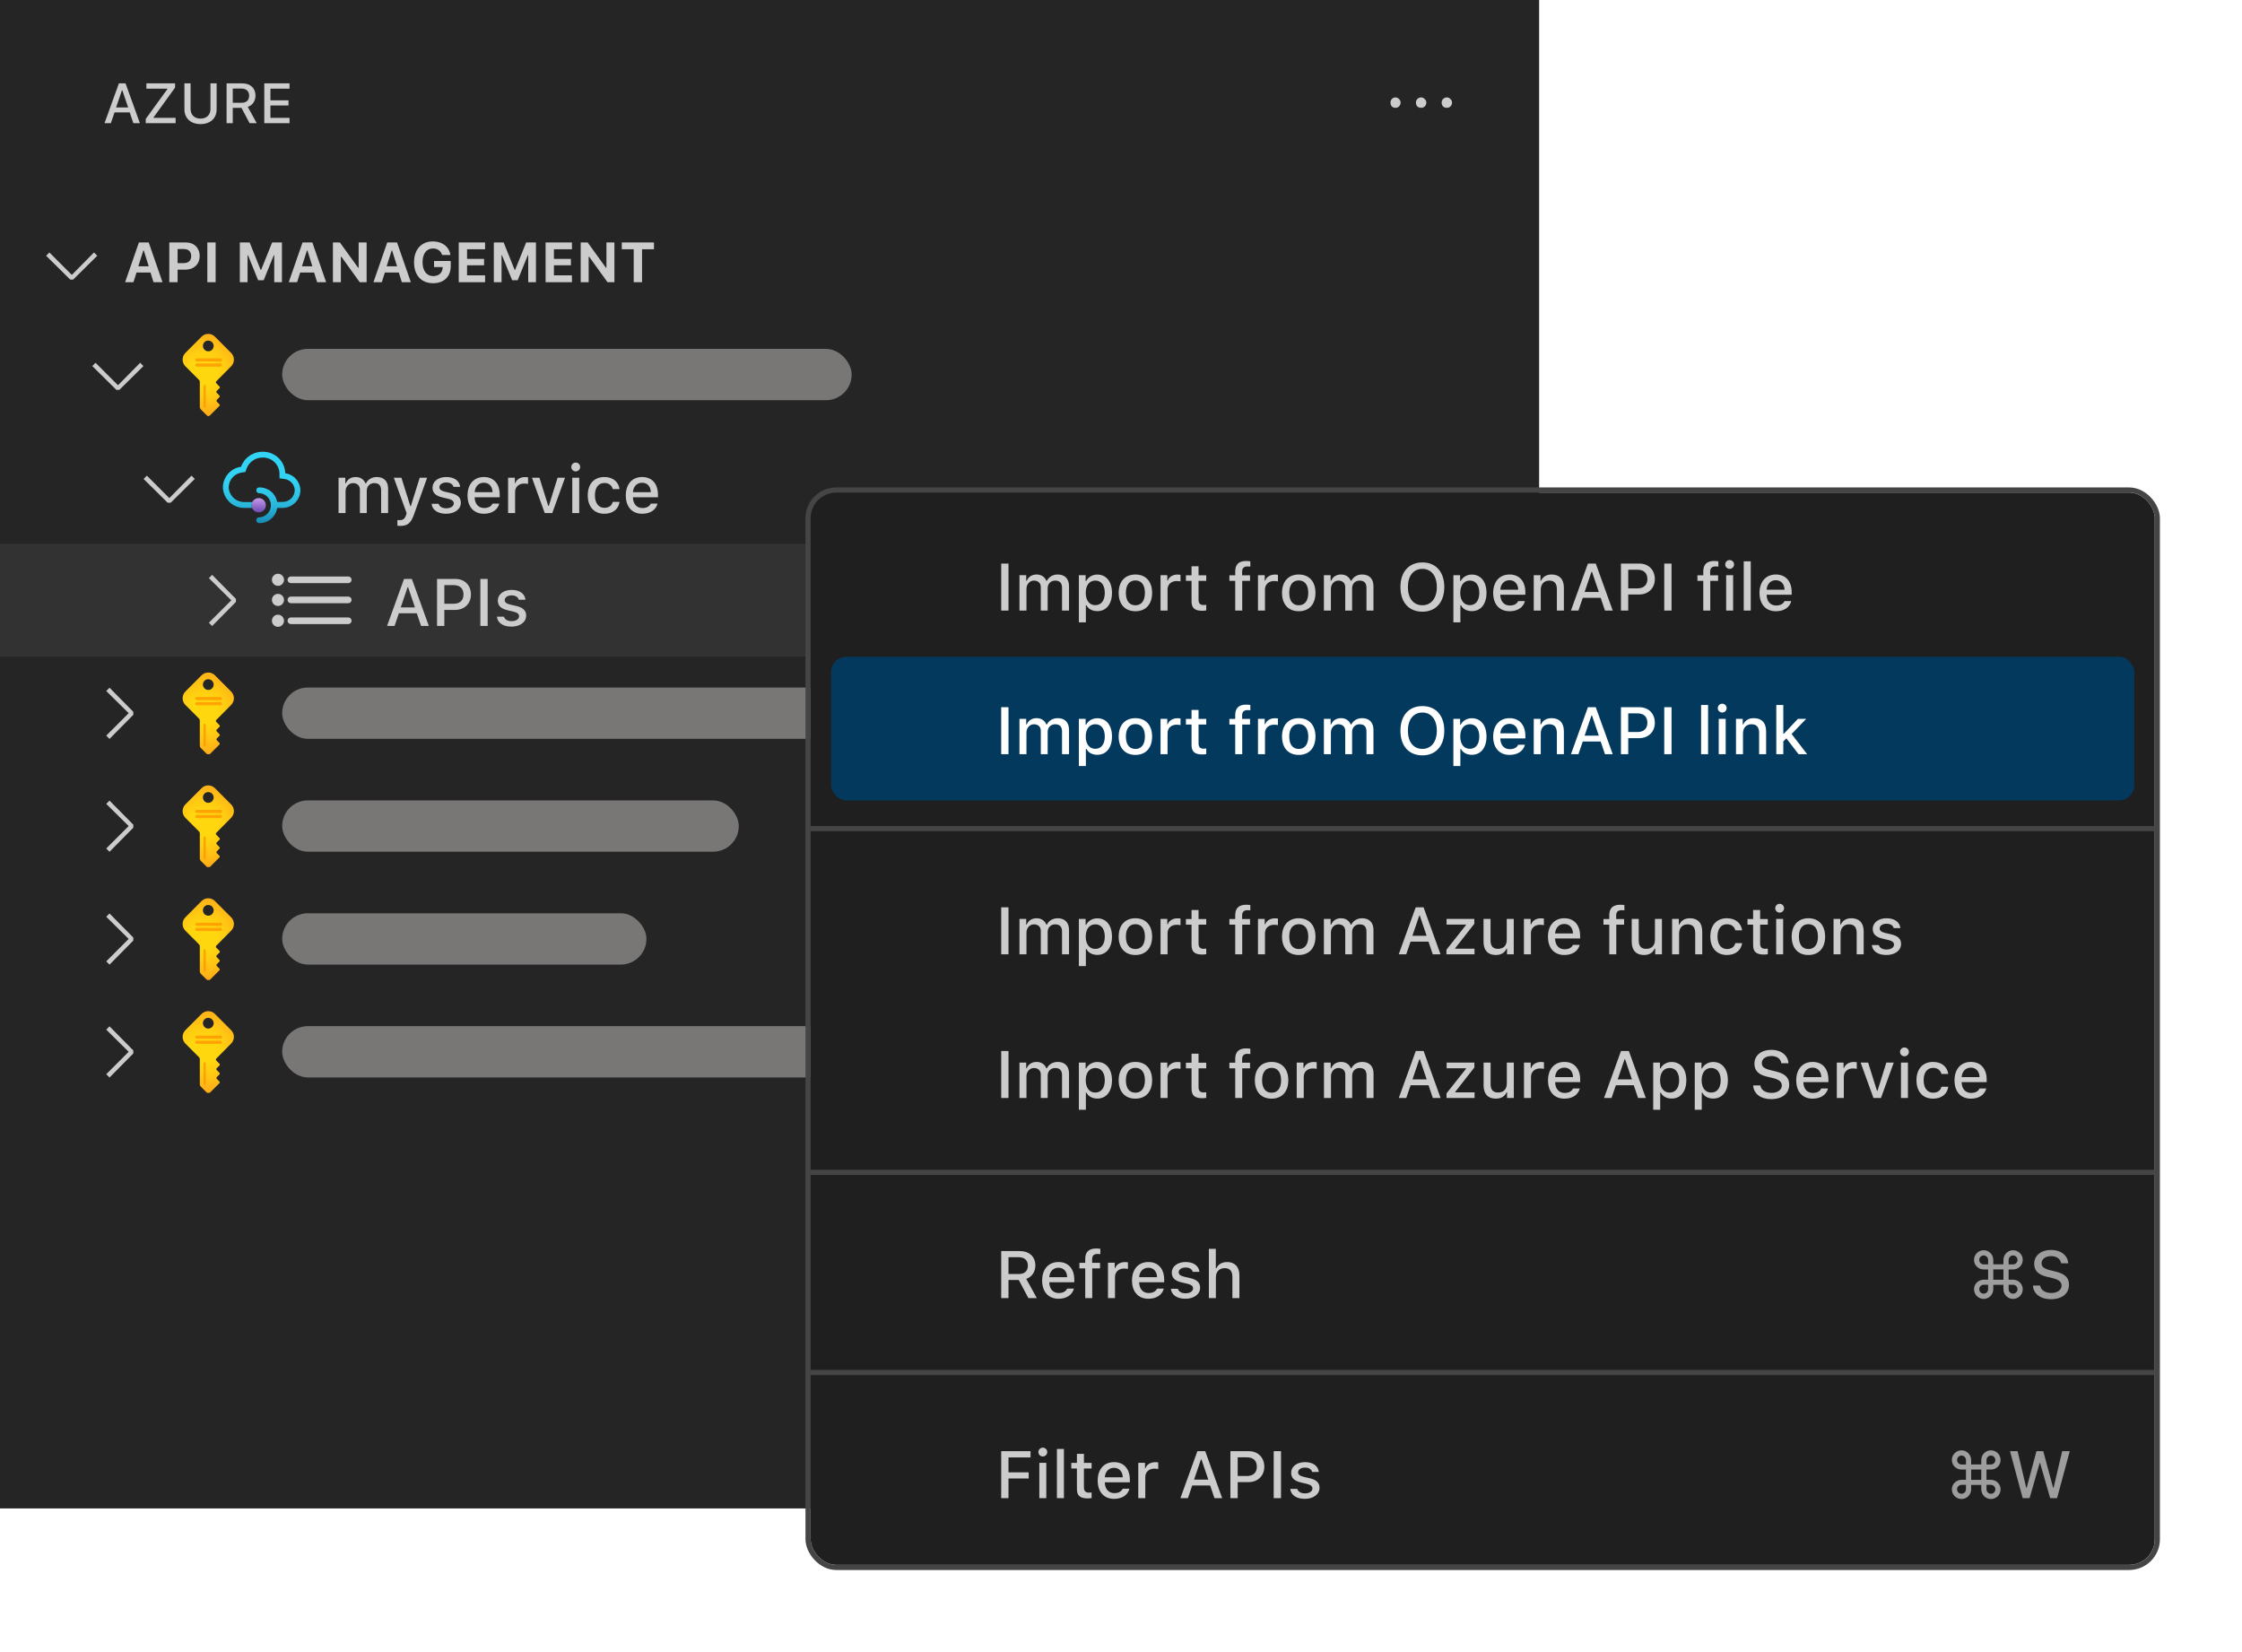 <svg width="437" height="322" viewBox="0 0 437 322" fill="none" xmlns="http://www.w3.org/2000/svg">
<rect width="300" height="294" fill="#252526"/>
<path d="M25.989 24L25.28 21.905H22.326L21.611 24H20.376L23.174 16.25H24.469L27.267 24H25.989ZM23.76 17.619L22.632 20.939H24.974L23.851 17.619H23.76ZM28.406 24V23.178L32.617 17.377V17.286H28.535V16.25H34.126V17.071L29.936 22.872V22.963H34.228V24H28.406ZM37.15 16.25V21.234C37.15 22.34 37.853 23.119 39.084 23.119C40.319 23.119 41.023 22.34 41.023 21.234V16.25H42.226V21.331C42.226 23.006 41.033 24.188 39.084 24.188C37.145 24.188 35.947 23.006 35.947 21.331V16.25H37.15ZM45.368 21.019V24H44.165V16.25H47.231C48.794 16.25 49.799 17.173 49.799 18.618C49.799 19.666 49.24 20.514 48.295 20.831L50.035 24H48.644L47.065 21.019H45.368ZM45.368 17.259V20.031H47.097C48.026 20.031 48.563 19.531 48.563 18.645C48.563 17.78 47.994 17.259 47.065 17.259H45.368ZM56.432 22.963V24H51.512V16.25H56.432V17.286H52.715V19.553H56.233V20.552H52.715V22.963H56.432Z" fill="#CCCCCC"/>
<path d="M273 20C273 20.284 272.893 20.533 272.68 20.747C272.502 20.924 272.271 21.013 271.987 21.013C271.702 21.013 271.471 20.924 271.293 20.747C271.116 20.533 271.027 20.284 271.027 20C271.027 19.716 271.116 19.484 271.293 19.307C271.471 19.093 271.702 18.987 271.987 18.987C272.271 18.987 272.502 19.093 272.68 19.307C272.893 19.484 273 19.716 273 20ZM278.013 20C278.013 20.284 277.907 20.533 277.693 20.747C277.516 20.924 277.284 21.013 277 21.013C276.716 21.013 276.467 20.924 276.253 20.747C276.076 20.533 275.987 20.284 275.987 20C275.987 19.716 276.076 19.484 276.253 19.307C276.467 19.093 276.716 18.987 277 18.987C277.284 18.987 277.516 19.093 277.693 19.307C277.907 19.484 278.013 19.716 278.013 20ZM283.027 20C283.027 20.284 282.92 20.533 282.707 20.747C282.529 20.924 282.298 21.013 282.013 21.013C281.729 21.013 281.48 20.924 281.267 20.747C281.089 20.533 281 20.284 281 20C281 19.716 281.089 19.484 281.267 19.307C281.48 19.093 281.729 18.987 282.013 18.987C282.298 18.987 282.529 19.093 282.707 19.307C282.92 19.484 283.027 19.716 283.027 20Z" fill="#CCCCCC"/>
<path d="M14 53.58L18.32 49.207L18.96 49.847L14.267 54.487H13.68L8.987 49.847L9.627 49.207L14 53.58Z" fill="#CCCCCC"/>
<path d="M29.919 55L29.334 53.12H26.61L26.014 55H24.387L27.078 47.249H28.984L31.675 55H29.919ZM27.932 48.823L26.959 51.906H28.99L28.028 48.823H27.932ZM32.997 47.249H36.23C37.825 47.249 38.916 48.313 38.916 49.914C38.916 51.493 37.782 52.556 36.149 52.556H34.619V55H32.997V47.249ZM34.619 48.539V51.283H35.795C36.724 51.283 37.267 50.8 37.267 49.919C37.267 49.017 36.735 48.539 35.8 48.539H34.619ZM42.031 55H40.409V47.249H42.031V55ZM54.954 55H53.45V49.752H53.364L51.393 54.619H50.313L48.336 49.752H48.251V55H46.747V47.249H48.659L50.802 52.594H50.898L53.047 47.249H54.954V55ZM61.812 55L61.227 53.12H58.504L57.908 55H56.28L58.971 47.249H60.878L63.569 55H61.812ZM59.825 48.823L58.853 51.906H60.883L59.922 48.823H59.825ZM66.442 55H64.89V47.249H66.244L69.81 52.185H69.907V47.249H71.459V55H70.116L66.539 50.042H66.442V55ZM78.323 55L77.738 53.12H75.015L74.418 55H72.791L75.482 47.249H77.389L80.08 55H78.323ZM76.336 48.823L75.364 51.906H77.394L76.433 48.823H76.336ZM87.857 51.852C87.857 53.91 86.536 55.199 84.419 55.199C82.115 55.199 80.703 53.647 80.703 51.117C80.703 48.624 82.126 47.051 84.382 47.051C86.213 47.051 87.561 48.098 87.787 49.704H86.176C85.934 48.893 85.284 48.431 84.382 48.431C83.13 48.431 82.362 49.446 82.362 51.101C82.362 52.787 83.168 53.813 84.446 53.813C85.51 53.813 86.246 53.163 86.278 52.196L86.283 52.051H84.602V50.87H87.857V51.852ZM94.549 53.663V55H89.415V47.249H94.549V48.587H91.037V50.456H94.351V51.702H91.037V53.663H94.549ZM104.464 55H102.96V49.752H102.875L100.903 54.619H99.824L97.847 49.752H97.761V55H96.257V47.249H98.169L100.312 52.594H100.409L102.558 47.249H104.464V55ZM111.479 53.663V55H106.344V47.249H111.479V48.587H107.966V50.456H111.28V51.702H107.966V53.663H111.479ZM114.739 55H113.187V47.249H114.541L118.107 52.185H118.204V47.249H119.756V55H118.413L114.836 50.042H114.739V55ZM125.143 55H123.521V48.587H121.195V47.249H127.469V48.587H125.143V55Z" fill="#CCCCCC"/>
<g clip-path="url(#clip0_6184_10303)">
<path d="M23 75.08L27.32 70.707L27.96 71.347L23.267 75.987L22.68 75.987L17.987 71.347L18.627 70.707L23 75.08Z" fill="#CCCCCC"/>
<g clip-path="url(#clip1_6184_10303)">
<path d="M45.053 71.391C45.224 71.22 45.36 71.017 45.453 70.794C45.545 70.57 45.593 70.331 45.593 70.089C45.593 69.847 45.545 69.608 45.453 69.384C45.36 69.161 45.224 68.958 45.053 68.787V68.787L41.889 65.613C41.718 65.442 41.516 65.307 41.293 65.214C41.071 65.122 40.832 65.074 40.591 65.074C40.35 65.074 40.111 65.122 39.888 65.214C39.665 65.307 39.463 65.442 39.293 65.613V65.613L36.129 68.787C35.787 69.134 35.596 69.602 35.596 70.089C35.596 70.576 35.787 71.044 36.129 71.391L38.795 74.058C38.889 74.156 38.944 74.286 38.946 74.422V79.329C38.945 79.411 38.96 79.493 38.991 79.569C39.021 79.645 39.067 79.715 39.124 79.773L40.324 80.973C40.361 81.014 40.407 81.046 40.457 81.068C40.508 81.09 40.562 81.102 40.617 81.102C40.672 81.102 40.727 81.09 40.777 81.068C40.828 81.046 40.873 81.014 40.911 80.973L42.075 79.809L42.76 79.124C42.783 79.103 42.801 79.077 42.814 79.048C42.827 79.019 42.833 78.987 42.833 78.956C42.833 78.924 42.827 78.893 42.814 78.864C42.801 78.835 42.783 78.808 42.76 78.787L42.271 78.289C42.245 78.265 42.225 78.236 42.212 78.204C42.198 78.172 42.191 78.137 42.191 78.102C42.191 78.067 42.198 78.033 42.212 78.001C42.225 77.969 42.245 77.94 42.271 77.916L42.76 77.418C42.783 77.396 42.801 77.37 42.814 77.341C42.827 77.312 42.833 77.281 42.833 77.249C42.833 77.217 42.827 77.186 42.814 77.157C42.801 77.128 42.783 77.102 42.76 77.08L42.244 76.556C42.219 76.532 42.199 76.504 42.185 76.473C42.172 76.441 42.165 76.408 42.165 76.373C42.165 76.339 42.172 76.305 42.185 76.274C42.199 76.243 42.219 76.215 42.244 76.191L42.777 75.667C42.8 75.645 42.819 75.619 42.832 75.59C42.844 75.561 42.851 75.529 42.851 75.498C42.851 75.466 42.844 75.435 42.832 75.406C42.819 75.377 42.8 75.351 42.777 75.329L42.093 74.636V74.387L45.053 71.391ZM40.608 66.378C40.816 66.38 41.017 66.443 41.189 66.559C41.36 66.675 41.493 66.84 41.571 67.031C41.649 67.223 41.669 67.434 41.627 67.637C41.586 67.84 41.485 68.026 41.338 68.171C41.191 68.317 41.004 68.416 40.801 68.456C40.598 68.496 40.387 68.475 40.196 68.395C40.005 68.315 39.842 68.181 39.727 68.008C39.612 67.836 39.551 67.634 39.551 67.427C39.55 67.289 39.576 67.153 39.627 67.026C39.679 66.899 39.755 66.783 39.852 66.686C39.949 66.588 40.064 66.511 40.191 66.458C40.317 66.405 40.453 66.378 40.591 66.378H40.608Z" fill="url(#paint0_radial_6184_10303)"/>
<path opacity="0.75" d="M39.773 79.409C39.806 79.429 39.845 79.441 39.884 79.441C39.923 79.442 39.962 79.433 39.996 79.414C40.03 79.395 40.059 79.367 40.079 79.333C40.099 79.3 40.11 79.261 40.111 79.222V75.267C40.111 75.229 40.102 75.191 40.085 75.157C40.068 75.123 40.044 75.094 40.013 75.071C39.979 75.048 39.939 75.035 39.897 75.033C39.856 75.031 39.815 75.041 39.779 75.062C39.743 75.082 39.713 75.112 39.694 75.148C39.674 75.184 39.664 75.225 39.666 75.267V79.222C39.668 79.26 39.679 79.296 39.698 79.328C39.716 79.361 39.742 79.388 39.773 79.409V79.409Z" fill="#FF9300"/>
<path opacity="0.75" d="M42.982 69.844H38.342C38.185 69.844 38.058 69.972 38.058 70.129V70.173C38.058 70.331 38.185 70.458 38.342 70.458H42.982C43.139 70.458 43.267 70.331 43.267 70.173V70.129C43.267 69.972 43.139 69.844 42.982 69.844Z" fill="#FF9300"/>
<path opacity="0.75" d="M42.982 70.84H38.342C38.185 70.84 38.058 70.967 38.058 71.124V71.169C38.058 71.326 38.185 71.453 38.342 71.453H42.982C43.139 71.453 43.267 71.326 43.267 71.169V71.124C43.267 70.967 43.139 70.84 42.982 70.84Z" fill="#FF9300"/>
</g>
<rect x="55" y="68" width="111" height="10" rx="5" fill="#797775"/>
</g>
<path d="M33 97.08L37.32 92.707L37.96 93.347L33.267 97.987L32.68 97.987L27.987 93.347L28.627 92.707L33 97.08Z" fill="#CCCCCC"/>
<path d="M55.604 92.236C55.572 91.098 55.091 90.02 54.267 89.236C53.443 88.451 52.342 88.025 51.204 88.049C50.284 88.039 49.384 88.316 48.628 88.839C47.872 89.363 47.297 90.109 46.982 90.973C46.007 91.108 45.113 91.589 44.464 92.328C43.814 93.067 43.452 94.016 43.444 95C43.484 96.093 43.953 97.127 44.751 97.876C45.548 98.625 46.608 99.029 47.702 99C47.826 99.009 47.951 99.009 48.075 99H49.142C49.077 98.842 49.044 98.673 49.044 98.502V98.502C49.047 98.274 49.109 98.051 49.222 97.853H47.978H47.702C46.911 97.88 46.141 97.597 45.557 97.064C44.972 96.53 44.619 95.79 44.573 95C44.58 94.285 44.846 93.596 45.322 93.062C45.797 92.528 46.45 92.183 47.16 92.093L47.835 91.987L48.058 91.338C48.296 90.697 48.726 90.146 49.289 89.76C49.852 89.373 50.521 89.17 51.204 89.178C52.043 89.158 52.855 89.469 53.467 90.042C54.078 90.616 54.441 91.406 54.475 92.244V93.222L55.444 93.356C55.988 93.425 56.489 93.686 56.857 94.092C57.225 94.498 57.437 95.021 57.453 95.569C57.432 96.173 57.178 96.746 56.744 97.167C56.31 97.588 55.729 97.825 55.124 97.827H54.991H54.92H54.031C53.877 97.028 53.45 96.308 52.821 95.792C52.193 95.276 51.404 94.996 50.591 95C50.511 94.99 50.43 94.997 50.352 95.021C50.275 95.044 50.204 95.084 50.144 95.138C50.083 95.191 50.035 95.257 50.002 95.33C49.968 95.404 49.951 95.484 49.951 95.564C49.951 95.645 49.968 95.725 50.002 95.798C50.035 95.872 50.083 95.938 50.144 95.991C50.204 96.044 50.275 96.084 50.352 96.108C50.43 96.132 50.511 96.139 50.591 96.129C51.19 96.166 51.752 96.429 52.162 96.866C52.573 97.303 52.802 97.88 52.802 98.48C52.802 99.08 52.573 99.657 52.162 100.094C51.752 100.53 51.19 100.794 50.591 100.831C50.511 100.821 50.43 100.828 50.352 100.852C50.275 100.876 50.204 100.915 50.144 100.969C50.083 101.022 50.035 101.088 50.002 101.161C49.968 101.235 49.951 101.315 49.951 101.395C49.951 101.476 49.968 101.556 50.002 101.63C50.035 101.703 50.083 101.769 50.144 101.822C50.204 101.875 50.275 101.915 50.352 101.939C50.43 101.963 50.511 101.97 50.591 101.96C51.425 101.958 52.23 101.658 52.861 101.113C53.493 100.569 53.908 99.816 54.031 98.991H54.964C55.023 99 55.083 99 55.142 98.991C56.044 98.975 56.904 98.609 57.541 97.97C58.178 97.332 58.542 96.471 58.555 95.569C58.54 94.753 58.235 93.969 57.694 93.359C57.153 92.748 56.412 92.35 55.604 92.236V92.236Z" fill="url(#paint1_linear_6184_10303)"/>
<path d="M50.448 97.089H50.413C49.657 97.089 49.044 97.702 49.044 98.458V98.493C49.044 99.249 49.657 99.862 50.413 99.862H50.448C51.204 99.862 51.817 99.249 51.817 98.493V98.458C51.817 97.702 51.204 97.089 50.448 97.089Z" fill="url(#paint2_linear_6184_10303)"/>
<path d="M65.99 100V93.106H67.304V94.205H67.406C67.71 93.43 68.409 92.973 69.329 92.973C70.275 92.973 70.929 93.462 71.233 94.205H71.341C71.69 93.462 72.484 92.973 73.442 92.973C74.839 92.973 75.651 93.811 75.651 95.246V100H74.287V95.576C74.287 94.624 73.842 94.16 72.947 94.16C72.065 94.16 71.487 94.808 71.487 95.639V100H70.148V95.436C70.148 94.649 69.627 94.16 68.815 94.16C67.983 94.16 67.355 94.865 67.355 95.766V100H65.99ZM78.025 102.501C77.911 102.501 77.587 102.488 77.46 102.469V101.352C77.568 101.371 77.778 101.377 77.905 101.377C78.552 101.377 78.92 101.104 79.155 100.375L79.257 100.019L76.756 93.106H78.241L79.974 98.629H80.082L81.809 93.106H83.256L80.679 100.317C80.088 101.974 79.435 102.501 78.025 102.501ZM84.303 95.036C84.303 93.836 85.427 92.973 86.988 92.973C88.543 92.973 89.559 93.697 89.692 94.89H88.385C88.258 94.376 87.763 94.04 86.988 94.04C86.227 94.04 85.649 94.414 85.649 94.973C85.649 95.398 85.998 95.665 86.747 95.842L87.896 96.109C89.21 96.414 89.826 96.978 89.826 97.981C89.826 99.264 88.613 100.133 86.963 100.133C85.319 100.133 84.246 99.391 84.126 98.191H85.49C85.662 98.731 86.169 99.067 86.995 99.067C87.845 99.067 88.448 98.673 88.448 98.108C88.448 97.677 88.124 97.397 87.433 97.232L86.227 96.947C84.913 96.642 84.303 96.058 84.303 95.036ZM96.002 98.153H97.316C97.018 99.372 95.9 100.133 94.32 100.133C92.339 100.133 91.127 98.769 91.127 96.566C91.127 94.376 92.365 92.973 94.314 92.973C96.237 92.973 97.398 94.287 97.398 96.445V96.915H92.517V96.978C92.561 98.229 93.266 99.016 94.358 99.016C95.183 99.016 95.748 98.711 96.002 98.153ZM94.307 94.084C93.298 94.084 92.593 94.82 92.517 95.931H96.008C95.977 94.814 95.316 94.084 94.307 94.084ZM99.036 100V93.106H100.35V94.154H100.452C100.648 93.475 101.417 92.986 102.318 92.986C102.521 92.986 102.781 93.005 102.927 93.037V94.319C102.813 94.287 102.407 94.243 102.166 94.243C101.131 94.243 100.401 94.909 100.401 95.88V100H99.036ZM110.132 93.106L107.644 100H106.177L103.683 93.106H105.143L106.863 98.603H106.971L108.685 93.106H110.132ZM112.22 91.875C111.744 91.875 111.357 91.488 111.357 91.018C111.357 90.542 111.744 90.155 112.22 90.155C112.696 90.155 113.083 90.542 113.083 91.018C113.083 91.488 112.696 91.875 112.22 91.875ZM111.541 100V93.106H112.899V100H111.541ZM120.758 95.322H119.431C119.272 94.649 118.714 94.135 117.8 94.135C116.657 94.135 115.959 95.036 115.959 96.528C115.959 98.051 116.664 98.972 117.8 98.972C118.663 98.972 119.253 98.565 119.431 97.816H120.758C120.58 99.175 119.514 100.133 117.806 100.133C115.794 100.133 114.562 98.762 114.562 96.528C114.562 94.338 115.788 92.973 117.8 92.973C119.533 92.973 120.58 93.982 120.758 95.322ZM126.852 98.153H128.166C127.867 99.372 126.75 100.133 125.169 100.133C123.189 100.133 121.977 98.769 121.977 96.566C121.977 94.376 123.214 92.973 125.163 92.973C127.086 92.973 128.248 94.287 128.248 96.445V96.915H123.367V96.978C123.411 98.229 124.116 99.016 125.208 99.016C126.033 99.016 126.598 98.711 126.852 98.153ZM125.157 94.084C124.147 94.084 123.443 94.82 123.367 95.931H126.858C126.826 94.814 126.166 94.084 125.157 94.084Z" fill="#CCCCCC"/>
<rect width="300" height="22" transform="translate(0 106)" fill="white" fill-opacity="0.06"/>
<path d="M45.08 117L40.707 112.68L41.347 112.04L45.987 116.733V117.32L41.347 122.013L40.707 121.373L45.08 117Z" fill="#CCCCCC"/>
<path d="M56.699 112.36H67.877C68.049 112.359 68.215 112.427 68.337 112.549C68.46 112.67 68.529 112.835 68.529 113.008V113.008C68.529 113.18 68.46 113.345 68.337 113.466C68.215 113.588 68.049 113.656 67.877 113.655H56.699C56.527 113.656 56.361 113.588 56.239 113.466C56.117 113.345 56.048 113.18 56.047 113.008V113.008C56.048 112.835 56.117 112.67 56.239 112.549C56.361 112.427 56.527 112.359 56.699 112.36Z" fill="#CCCCCC"/>
<path d="M56.699 116.273H67.877C68.049 116.273 68.215 116.341 68.337 116.462C68.46 116.584 68.529 116.749 68.529 116.921C68.529 117.093 68.46 117.258 68.337 117.38C68.215 117.501 68.049 117.569 67.877 117.569H56.699C56.527 117.569 56.361 117.501 56.239 117.38C56.117 117.258 56.048 117.093 56.047 116.921C56.048 116.749 56.117 116.584 56.239 116.462C56.361 116.341 56.527 116.273 56.699 116.273V116.273Z" fill="#CCCCCC"/>
<path d="M56.699 120.339H67.877C68.049 120.338 68.215 120.406 68.337 120.528C68.46 120.649 68.529 120.814 68.529 120.987V120.987C68.529 121.159 68.46 121.324 68.337 121.445C68.215 121.567 68.049 121.635 67.877 121.634H56.699C56.527 121.635 56.361 121.567 56.239 121.445C56.117 121.324 56.048 121.159 56.047 120.987V120.987C56.048 120.814 56.117 120.649 56.239 120.528C56.361 120.406 56.527 120.338 56.699 120.339V120.339Z" fill="#CCCCCC"/>
<path d="M54.179 111.824C54.492 111.824 54.792 111.948 55.014 112.169C55.235 112.39 55.359 112.69 55.359 113.003V113.003C55.359 113.158 55.328 113.311 55.269 113.454C55.21 113.597 55.123 113.727 55.014 113.837C54.904 113.947 54.774 114.033 54.631 114.093C54.488 114.152 54.334 114.182 54.179 114.182V114.182C53.867 114.182 53.567 114.058 53.346 113.837C53.124 113.616 53 113.316 53 113.003V113.003C53 112.69 53.124 112.39 53.346 112.169C53.567 111.948 53.867 111.824 54.179 111.824V111.824ZM54.179 115.746C54.492 115.746 54.792 115.87 55.014 116.092C55.235 116.313 55.359 116.613 55.359 116.926V116.926C55.359 117.238 55.235 117.538 55.014 117.76C54.792 117.981 54.492 118.105 54.179 118.105V118.105C53.867 118.105 53.567 117.981 53.346 117.76C53.124 117.538 53 117.238 53 116.926V116.926C53 116.613 53.124 116.313 53.346 116.092C53.567 115.87 53.867 115.746 54.179 115.746V115.746ZM54.179 119.803C54.334 119.803 54.488 119.833 54.631 119.892C54.774 119.952 54.904 120.039 55.014 120.148C55.123 120.258 55.21 120.388 55.269 120.531C55.328 120.674 55.359 120.827 55.359 120.982V120.982C55.359 121.295 55.235 121.595 55.014 121.816C54.792 122.037 54.492 122.162 54.179 122.162V122.162C53.867 122.162 53.567 122.037 53.346 121.816C53.124 121.595 53 121.295 53 120.982V120.982C53 120.669 53.124 120.369 53.346 120.148C53.567 119.927 53.867 119.803 54.179 119.803V119.803ZM54.179 119.807C54.335 119.807 54.489 119.838 54.632 119.897C54.775 119.957 54.906 120.044 55.015 120.154C55.125 120.264 55.211 120.395 55.27 120.538C55.329 120.682 55.359 120.836 55.359 120.991V120.991C55.359 121.304 55.235 121.604 55.014 121.825C54.792 122.046 54.492 122.171 54.179 122.171V122.171C53.867 122.171 53.567 122.046 53.346 121.825C53.124 121.604 53 121.304 53 120.991V120.991C52.999 120.836 53.029 120.682 53.089 120.538C53.148 120.395 53.234 120.264 53.344 120.154C53.453 120.044 53.584 119.957 53.727 119.897C53.87 119.838 54.024 119.807 54.179 119.807V119.807Z" fill="#CCCCCC"/>
<path d="M82.078 122L81.24 119.524H77.749L76.904 122H75.444L78.751 112.84H80.281L83.588 122H82.078ZM79.443 114.459L78.11 118.382H80.878L79.551 114.459H79.443ZM85.188 112.84H88.774C90.564 112.84 91.796 114.072 91.796 115.875C91.796 117.639 90.526 118.871 88.73 118.871H86.61V122H85.188V112.84ZM86.61 114.04V117.677H88.4C89.625 117.677 90.342 117.023 90.342 115.875C90.342 114.688 89.65 114.04 88.4 114.04H86.61ZM95.052 122H93.63V112.84H95.052V122ZM97.033 117.036C97.033 115.836 98.156 114.973 99.718 114.973C101.273 114.973 102.289 115.697 102.422 116.89H101.114C100.987 116.376 100.492 116.04 99.718 116.04C98.956 116.04 98.378 116.414 98.378 116.973C98.378 117.398 98.728 117.665 99.477 117.842L100.625 118.109C101.939 118.414 102.555 118.979 102.555 119.981C102.555 121.264 101.343 122.133 99.692 122.133C98.048 122.133 96.976 121.391 96.855 120.191H98.22C98.391 120.73 98.899 121.067 99.724 121.067C100.575 121.067 101.178 120.673 101.178 120.108C101.178 119.677 100.854 119.397 100.162 119.232L98.956 118.947C97.642 118.642 97.033 118.058 97.033 117.036Z" fill="#CCCCCC"/>
<g clip-path="url(#clip2_6184_10303)">
<path d="M25.08 139L20.707 134.68L21.347 134.04L25.987 138.733V139.32L21.347 144.013L20.707 143.373L25.08 139Z" fill="#CCCCCC"/>
<g clip-path="url(#clip3_6184_10303)">
<path d="M45.053 137.391C45.224 137.22 45.36 137.017 45.453 136.794C45.545 136.57 45.593 136.331 45.593 136.089C45.593 135.847 45.545 135.608 45.453 135.384C45.36 135.161 45.224 134.958 45.053 134.787V134.787L41.889 131.613C41.718 131.442 41.516 131.307 41.293 131.214C41.071 131.122 40.832 131.074 40.591 131.074C40.35 131.074 40.111 131.122 39.888 131.214C39.665 131.307 39.463 131.442 39.293 131.613V131.613L36.129 134.787C35.787 135.134 35.596 135.602 35.596 136.089C35.596 136.576 35.787 137.044 36.129 137.391L38.795 140.058C38.889 140.156 38.944 140.286 38.946 140.422V145.329C38.945 145.411 38.96 145.493 38.991 145.569C39.021 145.645 39.067 145.715 39.124 145.773L40.324 146.973C40.361 147.014 40.407 147.046 40.457 147.068C40.508 147.09 40.562 147.101 40.617 147.101C40.672 147.101 40.727 147.09 40.777 147.068C40.828 147.046 40.873 147.014 40.911 146.973L42.075 145.809L42.76 145.125C42.783 145.103 42.801 145.077 42.814 145.048C42.827 145.019 42.833 144.987 42.833 144.956C42.833 144.924 42.827 144.893 42.814 144.864C42.801 144.835 42.783 144.808 42.76 144.787L42.271 144.289C42.245 144.265 42.225 144.236 42.212 144.204C42.198 144.172 42.191 144.137 42.191 144.102C42.191 144.067 42.198 144.033 42.212 144.001C42.225 143.969 42.245 143.94 42.271 143.916L42.76 143.418C42.783 143.396 42.801 143.37 42.814 143.341C42.827 143.312 42.833 143.281 42.833 143.249C42.833 143.217 42.827 143.186 42.814 143.157C42.801 143.128 42.783 143.102 42.76 143.08L42.244 142.556C42.219 142.532 42.199 142.504 42.185 142.473C42.172 142.441 42.165 142.408 42.165 142.373C42.165 142.339 42.172 142.305 42.185 142.274C42.199 142.243 42.219 142.214 42.244 142.191L42.777 141.667C42.8 141.645 42.819 141.619 42.832 141.59C42.844 141.561 42.851 141.53 42.851 141.498C42.851 141.466 42.844 141.435 42.832 141.406C42.819 141.377 42.8 141.351 42.777 141.329L42.093 140.636V140.387L45.053 137.391ZM40.608 132.378C40.816 132.38 41.017 132.443 41.189 132.559C41.36 132.675 41.493 132.84 41.571 133.031C41.649 133.223 41.669 133.434 41.627 133.637C41.586 133.84 41.485 134.026 41.338 134.172C41.191 134.317 41.004 134.416 40.801 134.456C40.598 134.496 40.387 134.475 40.196 134.395C40.005 134.315 39.842 134.181 39.727 134.009C39.612 133.836 39.551 133.634 39.551 133.427C39.55 133.289 39.576 133.153 39.627 133.026C39.679 132.899 39.755 132.783 39.852 132.686C39.949 132.588 40.064 132.511 40.191 132.458C40.317 132.405 40.453 132.378 40.591 132.378H40.608Z" fill="url(#paint3_radial_6184_10303)"/>
<path opacity="0.75" d="M39.773 145.409C39.806 145.429 39.845 145.441 39.884 145.441C39.923 145.442 39.962 145.433 39.996 145.414C40.03 145.395 40.059 145.367 40.079 145.333C40.099 145.3 40.11 145.262 40.111 145.222V141.267C40.111 141.229 40.102 141.191 40.085 141.157C40.068 141.123 40.044 141.094 40.013 141.071C39.979 141.048 39.939 141.035 39.897 141.033C39.856 141.031 39.815 141.041 39.779 141.062C39.743 141.082 39.713 141.112 39.694 141.148C39.674 141.184 39.664 141.225 39.666 141.267V145.222C39.668 145.26 39.679 145.296 39.698 145.328C39.716 145.361 39.742 145.388 39.773 145.409V145.409Z" fill="#FF9300"/>
<path opacity="0.75" d="M42.982 135.845H38.342C38.185 135.845 38.058 135.972 38.058 136.129V136.173C38.058 136.331 38.185 136.458 38.342 136.458H42.982C43.139 136.458 43.267 136.331 43.267 136.173V136.129C43.267 135.972 43.139 135.845 42.982 135.845Z" fill="#FF9300"/>
<path opacity="0.75" d="M42.982 136.84H38.342C38.185 136.84 38.058 136.967 38.058 137.124V137.169C38.058 137.326 38.185 137.453 38.342 137.453H42.982C43.139 137.453 43.267 137.326 43.267 137.169V137.124C43.267 136.967 43.139 136.84 42.982 136.84Z" fill="#FF9300"/>
</g>
<rect x="55" y="134" width="111" height="10" rx="5" fill="#797775"/>
</g>
<g clip-path="url(#clip4_6184_10303)">
<path d="M25.08 161L20.707 156.68L21.347 156.04L25.987 160.733V161.32L21.347 166.013L20.707 165.373L25.08 161Z" fill="#CCCCCC"/>
<g clip-path="url(#clip5_6184_10303)">
<path d="M45.053 159.391C45.224 159.22 45.36 159.017 45.453 158.794C45.545 158.57 45.593 158.331 45.593 158.089C45.593 157.847 45.545 157.608 45.453 157.384C45.36 157.161 45.224 156.958 45.053 156.787V156.787L41.889 153.613C41.718 153.442 41.516 153.307 41.293 153.214C41.071 153.122 40.832 153.074 40.591 153.074C40.35 153.074 40.111 153.122 39.888 153.214C39.665 153.307 39.463 153.442 39.293 153.613V153.613L36.129 156.787C35.787 157.134 35.596 157.602 35.596 158.089C35.596 158.576 35.787 159.044 36.129 159.391L38.795 162.058C38.889 162.156 38.944 162.286 38.946 162.422V167.329C38.945 167.411 38.96 167.493 38.991 167.569C39.021 167.645 39.067 167.715 39.124 167.773L40.324 168.973C40.361 169.014 40.407 169.046 40.457 169.068C40.508 169.09 40.562 169.101 40.617 169.101C40.672 169.101 40.727 169.09 40.777 169.068C40.828 169.046 40.873 169.014 40.911 168.973L42.075 167.809L42.76 167.125C42.783 167.103 42.801 167.077 42.814 167.048C42.827 167.019 42.833 166.987 42.833 166.956C42.833 166.924 42.827 166.893 42.814 166.864C42.801 166.835 42.783 166.808 42.76 166.787L42.271 166.289C42.245 166.265 42.225 166.236 42.212 166.204C42.198 166.172 42.191 166.137 42.191 166.102C42.191 166.067 42.198 166.033 42.212 166.001C42.225 165.969 42.245 165.94 42.271 165.916L42.76 165.418C42.783 165.396 42.801 165.37 42.814 165.341C42.827 165.312 42.833 165.281 42.833 165.249C42.833 165.217 42.827 165.186 42.814 165.157C42.801 165.128 42.783 165.102 42.76 165.08L42.244 164.556C42.219 164.532 42.199 164.504 42.185 164.473C42.172 164.441 42.165 164.408 42.165 164.373C42.165 164.339 42.172 164.305 42.185 164.274C42.199 164.243 42.219 164.214 42.244 164.191L42.777 163.667C42.8 163.645 42.819 163.619 42.832 163.59C42.844 163.561 42.851 163.53 42.851 163.498C42.851 163.466 42.844 163.435 42.832 163.406C42.819 163.377 42.8 163.351 42.777 163.329L42.093 162.636V162.387L45.053 159.391ZM40.608 154.378C40.816 154.38 41.017 154.443 41.189 154.559C41.36 154.675 41.493 154.84 41.571 155.031C41.649 155.223 41.669 155.434 41.627 155.637C41.586 155.84 41.485 156.026 41.338 156.172C41.191 156.317 41.004 156.416 40.801 156.456C40.598 156.496 40.387 156.475 40.196 156.395C40.005 156.315 39.842 156.181 39.727 156.009C39.612 155.836 39.551 155.634 39.551 155.427C39.55 155.289 39.576 155.153 39.627 155.026C39.679 154.899 39.755 154.783 39.852 154.686C39.949 154.588 40.064 154.511 40.191 154.458C40.317 154.405 40.453 154.378 40.591 154.378H40.608Z" fill="url(#paint4_radial_6184_10303)"/>
<path opacity="0.75" d="M39.773 167.409C39.806 167.429 39.845 167.441 39.884 167.441C39.923 167.442 39.962 167.433 39.996 167.414C40.03 167.395 40.059 167.367 40.079 167.333C40.099 167.3 40.11 167.262 40.111 167.222V163.267C40.111 163.229 40.102 163.191 40.085 163.157C40.068 163.123 40.044 163.094 40.013 163.071C39.979 163.048 39.939 163.035 39.897 163.033C39.856 163.031 39.815 163.041 39.779 163.062C39.743 163.082 39.713 163.112 39.694 163.148C39.674 163.184 39.664 163.225 39.666 163.267V167.222C39.668 167.26 39.679 167.296 39.698 167.328C39.716 167.361 39.742 167.388 39.773 167.409V167.409Z" fill="#FF9300"/>
<path opacity="0.75" d="M42.982 157.845H38.342C38.185 157.845 38.058 157.972 38.058 158.129V158.173C38.058 158.331 38.185 158.458 38.342 158.458H42.982C43.139 158.458 43.267 158.331 43.267 158.173V158.129C43.267 157.972 43.139 157.845 42.982 157.845Z" fill="#FF9300"/>
<path opacity="0.75" d="M42.982 158.84H38.342C38.185 158.84 38.058 158.967 38.058 159.124V159.169C38.058 159.326 38.185 159.453 38.342 159.453H42.982C43.139 159.453 43.267 159.326 43.267 159.169V159.124C43.267 158.967 43.139 158.84 42.982 158.84Z" fill="#FF9300"/>
</g>
<rect x="55" y="156" width="89" height="10" rx="5" fill="#797775"/>
</g>
<g clip-path="url(#clip6_6184_10303)">
<path d="M25.08 183L20.707 178.68L21.347 178.04L25.987 182.733V183.32L21.347 188.013L20.707 187.373L25.08 183Z" fill="#CCCCCC"/>
<g clip-path="url(#clip7_6184_10303)">
<path d="M45.053 181.391C45.224 181.22 45.36 181.017 45.453 180.794C45.545 180.57 45.593 180.331 45.593 180.089C45.593 179.847 45.545 179.608 45.453 179.384C45.36 179.161 45.224 178.958 45.053 178.787V178.787L41.889 175.613C41.718 175.442 41.516 175.307 41.293 175.214C41.071 175.122 40.832 175.074 40.591 175.074C40.35 175.074 40.111 175.122 39.888 175.214C39.665 175.307 39.463 175.442 39.293 175.613V175.613L36.129 178.787C35.787 179.134 35.596 179.602 35.596 180.089C35.596 180.576 35.787 181.044 36.129 181.391L38.795 184.058C38.889 184.156 38.944 184.286 38.946 184.422V189.329C38.945 189.411 38.96 189.493 38.991 189.569C39.021 189.645 39.067 189.715 39.124 189.773L40.324 190.973C40.361 191.014 40.407 191.046 40.457 191.068C40.508 191.09 40.562 191.101 40.617 191.101C40.672 191.101 40.727 191.09 40.777 191.068C40.828 191.046 40.873 191.014 40.911 190.973L42.075 189.809L42.76 189.125C42.783 189.103 42.801 189.077 42.814 189.048C42.827 189.019 42.833 188.987 42.833 188.956C42.833 188.924 42.827 188.893 42.814 188.864C42.801 188.835 42.783 188.808 42.76 188.787L42.271 188.289C42.245 188.265 42.225 188.236 42.212 188.204C42.198 188.172 42.191 188.137 42.191 188.102C42.191 188.067 42.198 188.033 42.212 188.001C42.225 187.969 42.245 187.94 42.271 187.916L42.76 187.418C42.783 187.396 42.801 187.37 42.814 187.341C42.827 187.312 42.833 187.281 42.833 187.249C42.833 187.217 42.827 187.186 42.814 187.157C42.801 187.128 42.783 187.102 42.76 187.08L42.244 186.556C42.219 186.532 42.199 186.504 42.185 186.473C42.172 186.441 42.165 186.408 42.165 186.373C42.165 186.339 42.172 186.305 42.185 186.274C42.199 186.243 42.219 186.214 42.244 186.191L42.777 185.667C42.8 185.645 42.819 185.619 42.832 185.59C42.844 185.561 42.851 185.53 42.851 185.498C42.851 185.466 42.844 185.435 42.832 185.406C42.819 185.377 42.8 185.351 42.777 185.329L42.093 184.636V184.387L45.053 181.391ZM40.608 176.378C40.816 176.38 41.017 176.443 41.189 176.559C41.36 176.675 41.493 176.84 41.571 177.031C41.649 177.223 41.669 177.434 41.627 177.637C41.586 177.84 41.485 178.026 41.338 178.172C41.191 178.317 41.004 178.416 40.801 178.456C40.598 178.496 40.387 178.475 40.196 178.395C40.005 178.315 39.842 178.181 39.727 178.009C39.612 177.836 39.551 177.634 39.551 177.427C39.55 177.289 39.576 177.153 39.627 177.026C39.679 176.899 39.755 176.783 39.852 176.686C39.949 176.588 40.064 176.511 40.191 176.458C40.317 176.405 40.453 176.378 40.591 176.378H40.608Z" fill="url(#paint5_radial_6184_10303)"/>
<path opacity="0.75" d="M39.773 189.409C39.806 189.429 39.845 189.441 39.884 189.441C39.923 189.442 39.962 189.433 39.996 189.414C40.03 189.395 40.059 189.367 40.079 189.333C40.099 189.3 40.11 189.262 40.111 189.222V185.267C40.111 185.229 40.102 185.191 40.085 185.157C40.068 185.123 40.044 185.094 40.013 185.071C39.979 185.048 39.939 185.035 39.897 185.033C39.856 185.031 39.815 185.041 39.779 185.062C39.743 185.082 39.713 185.112 39.694 185.148C39.674 185.184 39.664 185.225 39.666 185.267V189.222C39.668 189.26 39.679 189.296 39.698 189.328C39.716 189.361 39.742 189.388 39.773 189.409V189.409Z" fill="#FF9300"/>
<path opacity="0.75" d="M42.982 179.845H38.342C38.185 179.845 38.058 179.972 38.058 180.129V180.173C38.058 180.331 38.185 180.458 38.342 180.458H42.982C43.139 180.458 43.267 180.331 43.267 180.173V180.129C43.267 179.972 43.139 179.845 42.982 179.845Z" fill="#FF9300"/>
<path opacity="0.75" d="M42.982 180.84H38.342C38.185 180.84 38.058 180.967 38.058 181.124V181.169C38.058 181.326 38.185 181.453 38.342 181.453H42.982C43.139 181.453 43.267 181.326 43.267 181.169V181.124C43.267 180.967 43.139 180.84 42.982 180.84Z" fill="#FF9300"/>
</g>
<rect x="55" y="178" width="71" height="10" rx="5" fill="#797775"/>
</g>
<g clip-path="url(#clip8_6184_10303)">
<path d="M25.08 205L20.707 200.68L21.347 200.04L25.987 204.733V205.32L21.347 210.013L20.707 209.373L25.08 205Z" fill="#CCCCCC"/>
<g clip-path="url(#clip9_6184_10303)">
<path d="M45.053 203.391C45.224 203.22 45.36 203.017 45.453 202.794C45.545 202.57 45.593 202.331 45.593 202.089C45.593 201.847 45.545 201.608 45.453 201.384C45.36 201.161 45.224 200.958 45.053 200.787V200.787L41.889 197.613C41.718 197.442 41.516 197.307 41.293 197.214C41.071 197.122 40.832 197.074 40.591 197.074C40.35 197.074 40.111 197.122 39.888 197.214C39.665 197.307 39.463 197.442 39.293 197.613V197.613L36.129 200.787C35.787 201.134 35.596 201.602 35.596 202.089C35.596 202.576 35.787 203.044 36.129 203.391L38.795 206.058C38.889 206.156 38.944 206.286 38.946 206.422V211.329C38.945 211.411 38.96 211.493 38.991 211.569C39.021 211.645 39.067 211.715 39.124 211.773L40.324 212.973C40.361 213.014 40.407 213.046 40.457 213.068C40.508 213.09 40.562 213.101 40.617 213.101C40.672 213.101 40.727 213.09 40.777 213.068C40.828 213.046 40.873 213.014 40.911 212.973L42.075 211.809L42.76 211.125C42.783 211.103 42.801 211.077 42.814 211.048C42.827 211.019 42.833 210.987 42.833 210.956C42.833 210.924 42.827 210.893 42.814 210.864C42.801 210.835 42.783 210.808 42.76 210.787L42.271 210.289C42.245 210.265 42.225 210.236 42.212 210.204C42.198 210.172 42.191 210.137 42.191 210.102C42.191 210.067 42.198 210.033 42.212 210.001C42.225 209.969 42.245 209.94 42.271 209.916L42.76 209.418C42.783 209.396 42.801 209.37 42.814 209.341C42.827 209.312 42.833 209.281 42.833 209.249C42.833 209.217 42.827 209.186 42.814 209.157C42.801 209.128 42.783 209.102 42.76 209.08L42.244 208.556C42.219 208.532 42.199 208.504 42.185 208.473C42.172 208.441 42.165 208.408 42.165 208.373C42.165 208.339 42.172 208.305 42.185 208.274C42.199 208.243 42.219 208.214 42.244 208.191L42.777 207.667C42.8 207.645 42.819 207.619 42.832 207.59C42.844 207.561 42.851 207.53 42.851 207.498C42.851 207.466 42.844 207.435 42.832 207.406C42.819 207.377 42.8 207.351 42.777 207.329L42.093 206.636V206.387L45.053 203.391ZM40.608 198.378C40.816 198.38 41.017 198.443 41.189 198.559C41.36 198.675 41.493 198.84 41.571 199.031C41.649 199.223 41.669 199.434 41.627 199.637C41.586 199.84 41.485 200.026 41.338 200.172C41.191 200.317 41.004 200.416 40.801 200.456C40.598 200.496 40.387 200.475 40.196 200.395C40.005 200.315 39.842 200.181 39.727 200.009C39.612 199.836 39.551 199.634 39.551 199.427C39.55 199.289 39.576 199.153 39.627 199.026C39.679 198.899 39.755 198.783 39.852 198.686C39.949 198.588 40.064 198.511 40.191 198.458C40.317 198.405 40.453 198.378 40.591 198.378H40.608Z" fill="url(#paint6_radial_6184_10303)"/>
<path opacity="0.75" d="M39.773 211.409C39.806 211.429 39.845 211.441 39.884 211.441C39.923 211.442 39.962 211.433 39.996 211.414C40.03 211.395 40.059 211.367 40.079 211.333C40.099 211.3 40.11 211.262 40.111 211.222V207.267C40.111 207.229 40.102 207.191 40.085 207.157C40.068 207.123 40.044 207.094 40.013 207.071C39.979 207.048 39.939 207.035 39.897 207.033C39.856 207.031 39.815 207.041 39.779 207.062C39.743 207.082 39.713 207.112 39.694 207.148C39.674 207.184 39.664 207.225 39.666 207.267V211.222C39.668 211.26 39.679 211.296 39.698 211.328C39.716 211.361 39.742 211.388 39.773 211.409V211.409Z" fill="#FF9300"/>
<path opacity="0.75" d="M42.982 201.845H38.342C38.185 201.845 38.058 201.972 38.058 202.129V202.173C38.058 202.331 38.185 202.458 38.342 202.458H42.982C43.139 202.458 43.267 202.331 43.267 202.173V202.129C43.267 201.972 43.139 201.845 42.982 201.845Z" fill="#FF9300"/>
<path opacity="0.75" d="M42.982 202.84H38.342C38.185 202.84 38.058 202.967 38.058 203.124V203.169C38.058 203.326 38.185 203.453 38.342 203.453H42.982C43.139 203.453 43.267 203.326 43.267 203.169V203.124C43.267 202.967 43.139 202.84 42.982 202.84Z" fill="#FF9300"/>
</g>
<rect x="55" y="200" width="111" height="10" rx="5" fill="#797775"/>
</g>
<g filter="url(#filter0_d_6184_10303)">
<rect x="158" y="94" width="262" height="209" rx="5" fill="#1F1F1F"/>
<rect x="157.5" y="93.5" width="263" height="210" rx="5.5" stroke="#454545"/>
<path d="M196.571 117H195.149V107.84H196.571V117ZM198.71 117V110.106H200.024V111.205H200.125C200.43 110.43 201.128 109.973 202.049 109.973C202.995 109.973 203.648 110.462 203.953 111.205H204.061C204.41 110.462 205.204 109.973 206.162 109.973C207.559 109.973 208.371 110.811 208.371 112.246V117H207.006V112.576C207.006 111.624 206.562 111.16 205.667 111.16C204.785 111.16 204.207 111.808 204.207 112.639V117H202.868V112.436C202.868 111.649 202.347 111.16 201.535 111.16C200.703 111.16 200.075 111.865 200.075 112.766V117H198.71ZM213.875 109.986C215.633 109.986 216.744 111.363 216.744 113.553C216.744 115.73 215.633 117.114 213.887 117.114C212.903 117.114 212.123 116.689 211.761 115.959H211.653V119.298H210.288V110.106H211.602V111.249H211.704C212.123 110.462 212.935 109.986 213.875 109.986ZM213.487 115.946C214.649 115.946 215.341 115.051 215.341 113.553C215.341 112.055 214.649 111.154 213.494 111.154C212.345 111.154 211.627 112.074 211.627 113.553C211.627 115.026 212.345 115.946 213.487 115.946ZM221.308 117.133C219.283 117.133 218.045 115.781 218.045 113.553C218.045 111.332 219.289 109.973 221.308 109.973C223.32 109.973 224.564 111.325 224.564 113.553C224.564 115.781 223.326 117.133 221.308 117.133ZM221.308 115.972C222.488 115.972 223.161 115.083 223.161 113.553C223.161 112.017 222.488 111.128 221.308 111.128C220.121 111.128 219.454 112.017 219.454 113.553C219.454 115.089 220.121 115.972 221.308 115.972ZM226.208 117V110.106H227.522V111.154H227.624C227.82 110.475 228.588 109.986 229.49 109.986C229.693 109.986 229.953 110.005 230.099 110.037V111.319C229.985 111.287 229.579 111.243 229.337 111.243C228.303 111.243 227.573 111.909 227.573 112.88V117H226.208ZM232.251 108.367H233.616V110.125H235.114V111.217H233.616V114.854C233.616 115.597 233.914 115.921 234.593 115.921C234.803 115.921 234.923 115.908 235.114 115.889V116.975C234.892 117.013 234.638 117.044 234.371 117.044C232.854 117.044 232.251 116.511 232.251 115.185V111.217H231.153V110.125H232.251V108.367ZM240.763 117V111.217H239.627V110.125H240.763V109.383C240.763 108.012 241.461 107.339 242.896 107.339C243.207 107.339 243.474 107.364 243.708 107.402V108.431C243.582 108.412 243.397 108.399 243.182 108.399C242.42 108.399 242.109 108.748 242.109 109.446V110.125H243.651V111.217H242.128V117H240.763ZM245.2 117V110.106H246.514V111.154H246.616C246.812 110.475 247.581 109.986 248.482 109.986C248.685 109.986 248.945 110.005 249.091 110.037V111.319C248.977 111.287 248.571 111.243 248.33 111.243C247.295 111.243 246.565 111.909 246.565 112.88V117H245.2ZM253.147 117.133C251.123 117.133 249.885 115.781 249.885 113.553C249.885 111.332 251.129 109.973 253.147 109.973C255.16 109.973 256.404 111.325 256.404 113.553C256.404 115.781 255.166 117.133 253.147 117.133ZM253.147 115.972C254.328 115.972 255.001 115.083 255.001 113.553C255.001 112.017 254.328 111.128 253.147 111.128C251.96 111.128 251.294 112.017 251.294 113.553C251.294 115.089 251.96 115.972 253.147 115.972ZM258.048 117V110.106H259.362V111.205H259.463C259.768 110.43 260.466 109.973 261.387 109.973C262.333 109.973 262.986 110.462 263.291 111.205H263.399C263.748 110.462 264.542 109.973 265.5 109.973C266.896 109.973 267.709 110.811 267.709 112.246V117H266.344V112.576C266.344 111.624 265.9 111.16 265.005 111.16C264.123 111.16 263.545 111.808 263.545 112.639V117H262.206V112.436C262.206 111.649 261.685 111.16 260.873 111.16C260.041 111.16 259.413 111.865 259.413 112.766V117H258.048ZM277.243 107.618C279.877 107.618 281.515 109.472 281.515 112.417C281.515 115.356 279.89 117.222 277.243 117.222C274.577 117.222 272.965 115.362 272.965 112.417C272.965 109.465 274.615 107.618 277.243 107.618ZM277.243 108.875C275.51 108.875 274.418 110.246 274.418 112.417C274.418 114.569 275.479 115.965 277.243 115.965C278.982 115.965 280.062 114.569 280.062 112.417C280.062 110.246 278.976 108.875 277.243 108.875ZM286.873 109.986C288.631 109.986 289.742 111.363 289.742 113.553C289.742 115.73 288.631 117.114 286.885 117.114C285.901 117.114 285.121 116.689 284.759 115.959H284.651V119.298H283.286V110.106H284.6V111.249H284.702C285.121 110.462 285.933 109.986 286.873 109.986ZM286.485 115.946C287.647 115.946 288.339 115.051 288.339 113.553C288.339 112.055 287.647 111.154 286.492 111.154C285.343 111.154 284.625 112.074 284.625 113.553C284.625 115.026 285.343 115.946 286.485 115.946ZM295.918 115.153H297.232C296.934 116.372 295.816 117.133 294.236 117.133C292.255 117.133 291.043 115.769 291.043 113.566C291.043 111.376 292.281 109.973 294.229 109.973C296.153 109.973 297.314 111.287 297.314 113.445V113.915H292.433V113.979C292.478 115.229 293.182 116.016 294.274 116.016C295.099 116.016 295.664 115.711 295.918 115.153ZM294.223 111.084C293.214 111.084 292.509 111.82 292.433 112.931H295.924C295.893 111.814 295.232 111.084 294.223 111.084ZM298.952 117V110.106H300.266V111.198H300.368C300.704 110.437 301.39 109.973 302.431 109.973C303.973 109.973 304.824 110.894 304.824 112.538V117H303.459V112.861C303.459 111.719 302.977 111.16 301.967 111.16C300.958 111.16 300.317 111.846 300.317 112.957V117H298.952ZM312.834 117L311.997 114.524H308.505L307.661 117H306.201L309.508 107.84H311.038L314.345 117H312.834ZM310.2 109.459L308.867 113.382H311.635L310.308 109.459H310.2ZM315.945 107.84H319.531C321.321 107.84 322.553 109.072 322.553 110.875C322.553 112.639 321.283 113.871 319.487 113.871H317.367V117H315.945V107.84ZM317.367 109.04V112.677H319.157C320.382 112.677 321.099 112.023 321.099 110.875C321.099 109.688 320.407 109.04 319.157 109.04H317.367ZM325.809 117H324.387V107.84H325.809V117ZM331.992 117V111.217H330.855V110.125H331.992V109.383C331.992 108.012 332.69 107.339 334.125 107.339C334.436 107.339 334.702 107.364 334.937 107.402V108.431C334.81 108.412 334.626 108.399 334.41 108.399C333.648 108.399 333.337 108.748 333.337 109.446V110.125H334.88V111.217H333.356V117H331.992ZM337.133 108.875C336.657 108.875 336.27 108.488 336.27 108.018C336.27 107.542 336.657 107.155 337.133 107.155C337.609 107.155 337.997 107.542 337.997 108.018C337.997 108.488 337.609 108.875 337.133 108.875ZM336.454 117V110.106H337.812V117H336.454ZM339.882 117V107.402H341.247V117H339.882ZM347.829 115.153H349.143C348.845 116.372 347.728 117.133 346.147 117.133C344.167 117.133 342.954 115.769 342.954 113.566C342.954 111.376 344.192 109.973 346.141 109.973C348.064 109.973 349.226 111.287 349.226 113.445V113.915H344.344V113.979C344.389 115.229 345.093 116.016 346.185 116.016C347.01 116.016 347.575 115.711 347.829 115.153ZM346.134 111.084C345.125 111.084 344.42 111.82 344.344 112.931H347.835C347.804 111.814 347.144 111.084 346.134 111.084Z" fill="#CCCCCC"/>
<rect x="162" y="126" width="254" height="28" rx="3" fill="#04395E"/>
<path d="M196.571 145H195.149V135.84H196.571V145ZM198.71 145V138.106H200.024V139.205H200.125C200.43 138.43 201.128 137.973 202.049 137.973C202.995 137.973 203.648 138.462 203.953 139.205H204.061C204.41 138.462 205.204 137.973 206.162 137.973C207.559 137.973 208.371 138.811 208.371 140.246V145H207.006V140.576C207.006 139.624 206.562 139.16 205.667 139.16C204.785 139.16 204.207 139.808 204.207 140.639V145H202.868V140.436C202.868 139.649 202.347 139.16 201.535 139.16C200.703 139.16 200.075 139.865 200.075 140.766V145H198.71ZM213.875 137.986C215.633 137.986 216.744 139.363 216.744 141.553C216.744 143.73 215.633 145.114 213.887 145.114C212.903 145.114 212.123 144.689 211.761 143.959H211.653V147.298H210.288V138.106H211.602V139.249H211.704C212.123 138.462 212.935 137.986 213.875 137.986ZM213.487 143.946C214.649 143.946 215.341 143.051 215.341 141.553C215.341 140.055 214.649 139.154 213.494 139.154C212.345 139.154 211.627 140.074 211.627 141.553C211.627 143.026 212.345 143.946 213.487 143.946ZM221.308 145.133C219.283 145.133 218.045 143.781 218.045 141.553C218.045 139.332 219.289 137.973 221.308 137.973C223.32 137.973 224.564 139.325 224.564 141.553C224.564 143.781 223.326 145.133 221.308 145.133ZM221.308 143.972C222.488 143.972 223.161 143.083 223.161 141.553C223.161 140.017 222.488 139.128 221.308 139.128C220.121 139.128 219.454 140.017 219.454 141.553C219.454 143.089 220.121 143.972 221.308 143.972ZM226.208 145V138.106H227.522V139.154H227.624C227.82 138.475 228.588 137.986 229.49 137.986C229.693 137.986 229.953 138.005 230.099 138.037V139.319C229.985 139.287 229.579 139.243 229.337 139.243C228.303 139.243 227.573 139.909 227.573 140.88V145H226.208ZM232.251 136.367H233.616V138.125H235.114V139.217H233.616V142.854C233.616 143.597 233.914 143.921 234.593 143.921C234.803 143.921 234.923 143.908 235.114 143.889V144.975C234.892 145.013 234.638 145.044 234.371 145.044C232.854 145.044 232.251 144.511 232.251 143.185V139.217H231.153V138.125H232.251V136.367ZM240.763 145V139.217H239.627V138.125H240.763V137.383C240.763 136.012 241.461 135.339 242.896 135.339C243.207 135.339 243.474 135.364 243.708 135.402V136.431C243.582 136.412 243.397 136.399 243.182 136.399C242.42 136.399 242.109 136.748 242.109 137.446V138.125H243.651V139.217H242.128V145H240.763ZM245.2 145V138.106H246.514V139.154H246.616C246.812 138.475 247.581 137.986 248.482 137.986C248.685 137.986 248.945 138.005 249.091 138.037V139.319C248.977 139.287 248.571 139.243 248.33 139.243C247.295 139.243 246.565 139.909 246.565 140.88V145H245.2ZM253.147 145.133C251.123 145.133 249.885 143.781 249.885 141.553C249.885 139.332 251.129 137.973 253.147 137.973C255.16 137.973 256.404 139.325 256.404 141.553C256.404 143.781 255.166 145.133 253.147 145.133ZM253.147 143.972C254.328 143.972 255.001 143.083 255.001 141.553C255.001 140.017 254.328 139.128 253.147 139.128C251.96 139.128 251.294 140.017 251.294 141.553C251.294 143.089 251.96 143.972 253.147 143.972ZM258.048 145V138.106H259.362V139.205H259.463C259.768 138.43 260.466 137.973 261.387 137.973C262.333 137.973 262.986 138.462 263.291 139.205H263.399C263.748 138.462 264.542 137.973 265.5 137.973C266.896 137.973 267.709 138.811 267.709 140.246V145H266.344V140.576C266.344 139.624 265.9 139.16 265.005 139.16C264.123 139.16 263.545 139.808 263.545 140.639V145H262.206V140.436C262.206 139.649 261.685 139.16 260.873 139.16C260.041 139.16 259.413 139.865 259.413 140.766V145H258.048ZM277.243 135.618C279.877 135.618 281.515 137.472 281.515 140.417C281.515 143.356 279.89 145.222 277.243 145.222C274.577 145.222 272.965 143.362 272.965 140.417C272.965 137.465 274.615 135.618 277.243 135.618ZM277.243 136.875C275.51 136.875 274.418 138.246 274.418 140.417C274.418 142.569 275.479 143.965 277.243 143.965C278.982 143.965 280.062 142.569 280.062 140.417C280.062 138.246 278.976 136.875 277.243 136.875ZM286.873 137.986C288.631 137.986 289.742 139.363 289.742 141.553C289.742 143.73 288.631 145.114 286.885 145.114C285.901 145.114 285.121 144.689 284.759 143.959H284.651V147.298H283.286V138.106H284.6V139.249H284.702C285.121 138.462 285.933 137.986 286.873 137.986ZM286.485 143.946C287.647 143.946 288.339 143.051 288.339 141.553C288.339 140.055 287.647 139.154 286.492 139.154C285.343 139.154 284.625 140.074 284.625 141.553C284.625 143.026 285.343 143.946 286.485 143.946ZM295.918 143.153H297.232C296.934 144.372 295.816 145.133 294.236 145.133C292.255 145.133 291.043 143.769 291.043 141.566C291.043 139.376 292.281 137.973 294.229 137.973C296.153 137.973 297.314 139.287 297.314 141.445V141.915H292.433V141.979C292.478 143.229 293.182 144.016 294.274 144.016C295.099 144.016 295.664 143.711 295.918 143.153ZM294.223 139.084C293.214 139.084 292.509 139.82 292.433 140.931H295.924C295.893 139.814 295.232 139.084 294.223 139.084ZM298.952 145V138.106H300.266V139.198H300.368C300.704 138.437 301.39 137.973 302.431 137.973C303.973 137.973 304.824 138.894 304.824 140.538V145H303.459V140.861C303.459 139.719 302.977 139.16 301.967 139.16C300.958 139.16 300.317 139.846 300.317 140.957V145H298.952ZM312.834 145L311.997 142.524H308.505L307.661 145H306.201L309.508 135.84H311.038L314.345 145H312.834ZM310.2 137.459L308.867 141.382H311.635L310.308 137.459H310.2ZM315.945 135.84H319.531C321.321 135.84 322.553 137.072 322.553 138.875C322.553 140.639 321.283 141.871 319.487 141.871H317.367V145H315.945V135.84ZM317.367 137.04V140.677H319.157C320.382 140.677 321.099 140.023 321.099 138.875C321.099 137.688 320.407 137.04 319.157 137.04H317.367ZM325.809 145H324.387V135.84H325.809V145ZM331.566 145V135.402H332.931V145H331.566ZM335.686 136.875C335.21 136.875 334.823 136.488 334.823 136.018C334.823 135.542 335.21 135.155 335.686 135.155C336.162 135.155 336.549 135.542 336.549 136.018C336.549 136.488 336.162 136.875 335.686 136.875ZM335.007 145V138.106H336.365V145H335.007ZM338.371 145V138.106H339.685V139.198H339.787C340.123 138.437 340.809 137.973 341.85 137.973C343.392 137.973 344.243 138.894 344.243 140.538V145H342.878V140.861C342.878 139.719 342.396 139.16 341.386 139.16C340.377 139.16 339.736 139.846 339.736 140.957V145H338.371ZM347.702 141.014L350.444 138.106H352.057L349.213 141.058L352.247 145H350.571L348.197 141.915L347.594 142.493V145H346.229V135.402H347.594V141.014H347.702Z" fill="white"/>
<rect x="158" y="159" width="262" height="1" fill="#454545"/>
<path d="M196.571 184H195.149V174.84H196.571V184ZM198.71 184V177.106H200.024V178.205H200.125C200.43 177.43 201.128 176.973 202.049 176.973C202.995 176.973 203.648 177.462 203.953 178.205H204.061C204.41 177.462 205.204 176.973 206.162 176.973C207.559 176.973 208.371 177.811 208.371 179.246V184H207.006V179.576C207.006 178.624 206.562 178.16 205.667 178.16C204.785 178.16 204.207 178.808 204.207 179.639V184H202.868V179.436C202.868 178.649 202.347 178.16 201.535 178.16C200.703 178.16 200.075 178.865 200.075 179.766V184H198.71ZM213.875 176.986C215.633 176.986 216.744 178.363 216.744 180.553C216.744 182.73 215.633 184.114 213.887 184.114C212.903 184.114 212.123 183.689 211.761 182.959H211.653V186.298H210.288V177.106H211.602V178.249H211.704C212.123 177.462 212.935 176.986 213.875 176.986ZM213.487 182.946C214.649 182.946 215.341 182.051 215.341 180.553C215.341 179.055 214.649 178.154 213.494 178.154C212.345 178.154 211.627 179.074 211.627 180.553C211.627 182.026 212.345 182.946 213.487 182.946ZM221.308 184.133C219.283 184.133 218.045 182.781 218.045 180.553C218.045 178.332 219.289 176.973 221.308 176.973C223.32 176.973 224.564 178.325 224.564 180.553C224.564 182.781 223.326 184.133 221.308 184.133ZM221.308 182.972C222.488 182.972 223.161 182.083 223.161 180.553C223.161 179.017 222.488 178.128 221.308 178.128C220.121 178.128 219.454 179.017 219.454 180.553C219.454 182.089 220.121 182.972 221.308 182.972ZM226.208 184V177.106H227.522V178.154H227.624C227.82 177.475 228.588 176.986 229.49 176.986C229.693 176.986 229.953 177.005 230.099 177.037V178.319C229.985 178.287 229.579 178.243 229.337 178.243C228.303 178.243 227.573 178.909 227.573 179.88V184H226.208ZM232.251 175.367H233.616V177.125H235.114V178.217H233.616V181.854C233.616 182.597 233.914 182.921 234.593 182.921C234.803 182.921 234.923 182.908 235.114 182.889V183.975C234.892 184.013 234.638 184.044 234.371 184.044C232.854 184.044 232.251 183.511 232.251 182.185V178.217H231.153V177.125H232.251V175.367ZM240.763 184V178.217H239.627V177.125H240.763V176.383C240.763 175.012 241.461 174.339 242.896 174.339C243.207 174.339 243.474 174.364 243.708 174.402V175.431C243.582 175.412 243.397 175.399 243.182 175.399C242.42 175.399 242.109 175.748 242.109 176.446V177.125H243.651V178.217H242.128V184H240.763ZM245.2 184V177.106H246.514V178.154H246.616C246.812 177.475 247.581 176.986 248.482 176.986C248.685 176.986 248.945 177.005 249.091 177.037V178.319C248.977 178.287 248.571 178.243 248.33 178.243C247.295 178.243 246.565 178.909 246.565 179.88V184H245.2ZM253.147 184.133C251.123 184.133 249.885 182.781 249.885 180.553C249.885 178.332 251.129 176.973 253.147 176.973C255.16 176.973 256.404 178.325 256.404 180.553C256.404 182.781 255.166 184.133 253.147 184.133ZM253.147 182.972C254.328 182.972 255.001 182.083 255.001 180.553C255.001 179.017 254.328 178.128 253.147 178.128C251.96 178.128 251.294 179.017 251.294 180.553C251.294 182.089 251.96 182.972 253.147 182.972ZM258.048 184V177.106H259.362V178.205H259.463C259.768 177.43 260.466 176.973 261.387 176.973C262.333 176.973 262.986 177.462 263.291 178.205H263.399C263.748 177.462 264.542 176.973 265.5 176.973C266.896 176.973 267.709 177.811 267.709 179.246V184H266.344V179.576C266.344 178.624 265.9 178.16 265.005 178.16C264.123 178.16 263.545 178.808 263.545 179.639V184H262.206V179.436C262.206 178.649 261.685 178.16 260.873 178.16C260.041 178.16 259.413 178.865 259.413 179.766V184H258.048ZM279.268 184L278.43 181.524H274.939L274.095 184H272.635L275.942 174.84H277.472L280.779 184H279.268ZM276.634 176.459L275.301 180.382H278.068L276.742 176.459H276.634ZM281.934 184V183.105L285.736 178.306V178.205H281.959V177.106H287.368V178.052L283.648 182.794V182.902H287.406V184H281.934ZM295.055 177.106V184H293.741V182.908H293.633C293.296 183.689 292.592 184.133 291.544 184.133C290.015 184.133 289.164 183.2 289.164 181.582V177.106H290.529V181.245C290.529 182.388 290.979 182.934 291.982 182.934C293.087 182.934 293.69 182.261 293.69 181.15V177.106H295.055ZM297.035 184V177.106H298.349V178.154H298.451C298.647 177.475 299.416 176.986 300.317 176.986C300.52 176.986 300.78 177.005 300.926 177.037V178.319C300.812 178.287 300.406 178.243 300.165 178.243C299.13 178.243 298.4 178.909 298.4 179.88V184H297.035ZM306.595 182.153H307.909C307.61 183.372 306.493 184.133 304.913 184.133C302.932 184.133 301.72 182.769 301.72 180.566C301.72 178.376 302.958 176.973 304.906 176.973C306.83 176.973 307.991 178.287 307.991 180.445V180.915H303.11V180.979C303.154 182.229 303.859 183.016 304.951 183.016C305.776 183.016 306.341 182.711 306.595 182.153ZM304.9 178.084C303.891 178.084 303.186 178.82 303.11 179.931H306.601C306.569 178.814 305.909 178.084 304.9 178.084ZM313.672 184V178.217H312.536V177.125H313.672V176.383C313.672 175.012 314.371 174.339 315.805 174.339C316.116 174.339 316.383 174.364 316.618 174.402V175.431C316.491 175.412 316.307 175.399 316.091 175.399C315.329 175.399 315.018 175.748 315.018 176.446V177.125H316.561V178.217H315.037V184H313.672ZM323.937 177.106V184H322.623V182.908H322.515C322.178 183.689 321.474 184.133 320.426 184.133C318.896 184.133 318.046 183.2 318.046 181.582V177.106H319.411V181.245C319.411 182.388 319.861 182.934 320.864 182.934C321.969 182.934 322.572 182.261 322.572 181.15V177.106H323.937ZM325.917 184V177.106H327.231V178.198H327.333C327.669 177.437 328.354 176.973 329.396 176.973C330.938 176.973 331.789 177.894 331.789 179.538V184H330.424V179.861C330.424 178.719 329.941 178.16 328.932 178.16C327.923 178.16 327.282 178.846 327.282 179.957V184H325.917ZM339.564 179.322H338.238C338.079 178.649 337.521 178.135 336.606 178.135C335.464 178.135 334.766 179.036 334.766 180.528C334.766 182.051 335.47 182.972 336.606 182.972C337.47 182.972 338.06 182.565 338.238 181.816H339.564C339.387 183.175 338.32 184.133 336.613 184.133C334.601 184.133 333.369 182.762 333.369 180.528C333.369 178.338 334.594 176.973 336.606 176.973C338.339 176.973 339.387 177.982 339.564 179.322ZM341.71 175.367H343.075V177.125H344.573V178.217H343.075V181.854C343.075 182.597 343.373 182.921 344.052 182.921C344.262 182.921 344.382 182.908 344.573 182.889V183.975C344.351 184.013 344.097 184.044 343.83 184.044C342.313 184.044 341.71 183.511 341.71 182.185V178.217H340.612V177.125H341.71V175.367ZM346.883 175.875C346.407 175.875 346.02 175.488 346.02 175.018C346.02 174.542 346.407 174.155 346.883 174.155C347.359 174.155 347.747 174.542 347.747 175.018C347.747 175.488 347.359 175.875 346.883 175.875ZM346.204 184V177.106H347.562V184H346.204ZM352.488 184.133C350.463 184.133 349.226 182.781 349.226 180.553C349.226 178.332 350.47 176.973 352.488 176.973C354.5 176.973 355.745 178.325 355.745 180.553C355.745 182.781 354.507 184.133 352.488 184.133ZM352.488 182.972C353.669 182.972 354.342 182.083 354.342 180.553C354.342 179.017 353.669 178.128 352.488 178.128C351.301 178.128 350.635 179.017 350.635 180.553C350.635 182.089 351.301 182.972 352.488 182.972ZM357.389 184V177.106H358.703V178.198H358.804C359.141 177.437 359.826 176.973 360.867 176.973C362.41 176.973 363.26 177.894 363.26 179.538V184H361.896V179.861C361.896 178.719 361.413 178.16 360.404 178.16C359.395 178.16 358.753 178.846 358.753 179.957V184H357.389ZM365.025 179.036C365.025 177.836 366.148 176.973 367.71 176.973C369.265 176.973 370.281 177.697 370.414 178.89H369.106C368.979 178.376 368.484 178.04 367.71 178.04C366.948 178.04 366.371 178.414 366.371 178.973C366.371 179.398 366.72 179.665 367.469 179.842L368.618 180.109C369.932 180.414 370.547 180.979 370.547 181.981C370.547 183.264 369.335 184.133 367.685 184.133C366.041 184.133 364.968 183.391 364.847 182.191H366.212C366.383 182.73 366.891 183.067 367.716 183.067C368.567 183.067 369.17 182.673 369.17 182.108C369.17 181.677 368.846 181.397 368.154 181.232L366.948 180.947C365.634 180.642 365.025 180.058 365.025 179.036Z" fill="#CCCCCC"/>
<path d="M196.571 212H195.149V202.84H196.571V212ZM198.71 212V205.106H200.024V206.205H200.125C200.43 205.43 201.128 204.973 202.049 204.973C202.995 204.973 203.648 205.462 203.953 206.205H204.061C204.41 205.462 205.204 204.973 206.162 204.973C207.559 204.973 208.371 205.811 208.371 207.246V212H207.006V207.576C207.006 206.624 206.562 206.16 205.667 206.16C204.785 206.16 204.207 206.808 204.207 207.639V212H202.868V207.436C202.868 206.649 202.347 206.16 201.535 206.16C200.703 206.16 200.075 206.865 200.075 207.766V212H198.71ZM213.875 204.986C215.633 204.986 216.744 206.363 216.744 208.553C216.744 210.73 215.633 212.114 213.887 212.114C212.903 212.114 212.123 211.689 211.761 210.959H211.653V214.298H210.288V205.106H211.602V206.249H211.704C212.123 205.462 212.935 204.986 213.875 204.986ZM213.487 210.946C214.649 210.946 215.341 210.051 215.341 208.553C215.341 207.055 214.649 206.154 213.494 206.154C212.345 206.154 211.627 207.074 211.627 208.553C211.627 210.026 212.345 210.946 213.487 210.946ZM221.308 212.133C219.283 212.133 218.045 210.781 218.045 208.553C218.045 206.332 219.289 204.973 221.308 204.973C223.32 204.973 224.564 206.325 224.564 208.553C224.564 210.781 223.326 212.133 221.308 212.133ZM221.308 210.972C222.488 210.972 223.161 210.083 223.161 208.553C223.161 207.017 222.488 206.128 221.308 206.128C220.121 206.128 219.454 207.017 219.454 208.553C219.454 210.089 220.121 210.972 221.308 210.972ZM226.208 212V205.106H227.522V206.154H227.624C227.82 205.475 228.588 204.986 229.49 204.986C229.693 204.986 229.953 205.005 230.099 205.037V206.319C229.985 206.287 229.579 206.243 229.337 206.243C228.303 206.243 227.573 206.909 227.573 207.88V212H226.208ZM232.251 203.367H233.616V205.125H235.114V206.217H233.616V209.854C233.616 210.597 233.914 210.921 234.593 210.921C234.803 210.921 234.923 210.908 235.114 210.889V211.975C234.892 212.013 234.638 212.044 234.371 212.044C232.854 212.044 232.251 211.511 232.251 210.185V206.217H231.153V205.125H232.251V203.367ZM240.763 212V206.217H239.627V205.125H240.763V204.383C240.763 203.012 241.461 202.339 242.896 202.339C243.207 202.339 243.474 202.364 243.708 202.402V203.431C243.582 203.412 243.397 203.399 243.182 203.399C242.42 203.399 242.109 203.748 242.109 204.446V205.125H243.651V206.217H242.128V212H240.763ZM247.854 212.133C245.829 212.133 244.591 210.781 244.591 208.553C244.591 206.332 245.835 204.973 247.854 204.973C249.866 204.973 251.11 206.325 251.11 208.553C251.11 210.781 249.872 212.133 247.854 212.133ZM247.854 210.972C249.034 210.972 249.707 210.083 249.707 208.553C249.707 207.017 249.034 206.128 247.854 206.128C246.667 206.128 246 207.017 246 208.553C246 210.089 246.667 210.972 247.854 210.972ZM252.754 212V205.106H254.068V206.154H254.169C254.366 205.475 255.134 204.986 256.036 204.986C256.239 204.986 256.499 205.005 256.645 205.037V206.319C256.531 206.287 256.125 206.243 255.883 206.243C254.849 206.243 254.119 206.909 254.119 207.88V212H252.754ZM258.061 212V205.106H259.375V206.205H259.476C259.781 205.43 260.479 204.973 261.399 204.973C262.345 204.973 262.999 205.462 263.304 206.205H263.412C263.761 205.462 264.554 204.973 265.513 204.973C266.909 204.973 267.722 205.811 267.722 207.246V212H266.357V207.576C266.357 206.624 265.913 206.16 265.018 206.16C264.135 206.16 263.558 206.808 263.558 207.639V212H262.218V207.436C262.218 206.649 261.698 206.16 260.885 206.16C260.054 206.16 259.425 206.865 259.425 207.766V212H258.061ZM279.281 212L278.443 209.524H274.952L274.107 212H272.647L275.955 202.84H277.484L280.792 212H279.281ZM276.646 204.459L275.313 208.382H278.081L276.754 204.459H276.646ZM281.947 212V211.105L285.749 206.306V206.205H281.972V205.106H287.38V206.052L283.661 210.794V210.902H287.418V212H281.947ZM295.067 205.106V212H293.753V210.908H293.646C293.309 211.689 292.604 212.133 291.557 212.133C290.027 212.133 289.177 211.2 289.177 209.582V205.106H290.542V209.245C290.542 210.388 290.992 210.934 291.995 210.934C293.1 210.934 293.703 210.261 293.703 209.15V205.106H295.067ZM297.048 212V205.106H298.362V206.154H298.463C298.66 205.475 299.428 204.986 300.33 204.986C300.533 204.986 300.793 205.005 300.939 205.037V206.319C300.825 206.287 300.418 206.243 300.177 206.243C299.143 206.243 298.413 206.909 298.413 207.88V212H297.048ZM306.607 210.153H307.921C307.623 211.372 306.506 212.133 304.925 212.133C302.945 212.133 301.732 210.769 301.732 208.566C301.732 206.376 302.97 204.973 304.919 204.973C306.842 204.973 308.004 206.287 308.004 208.445V208.915H303.123V208.979C303.167 210.229 303.872 211.016 304.963 211.016C305.789 211.016 306.354 210.711 306.607 210.153ZM304.913 206.084C303.903 206.084 303.199 206.82 303.123 207.931H306.614C306.582 206.814 305.922 206.084 304.913 206.084ZM319.284 212L318.446 209.524H314.955L314.11 212H312.65L315.958 202.84H317.487L320.794 212H319.284ZM316.649 204.459L315.316 208.382H318.084L316.757 204.459H316.649ZM325.822 204.986C327.58 204.986 328.691 206.363 328.691 208.553C328.691 210.73 327.58 212.114 325.834 212.114C324.851 212.114 324.07 211.689 323.708 210.959H323.6V214.298H322.235V205.106H323.549V206.249H323.651C324.07 205.462 324.882 204.986 325.822 204.986ZM325.435 210.946C326.596 210.946 327.288 210.051 327.288 208.553C327.288 207.055 326.596 206.154 325.441 206.154C324.292 206.154 323.575 207.074 323.575 208.553C323.575 210.026 324.292 210.946 325.435 210.946ZM333.921 204.986C335.68 204.986 336.791 206.363 336.791 208.553C336.791 210.73 335.68 212.114 333.934 212.114C332.95 212.114 332.169 211.689 331.808 210.959H331.7V214.298H330.335V205.106H331.649V206.249H331.75C332.169 205.462 332.982 204.986 333.921 204.986ZM333.534 210.946C334.696 210.946 335.388 210.051 335.388 208.553C335.388 207.055 334.696 206.154 333.541 206.154C332.392 206.154 331.674 207.074 331.674 208.553C331.674 210.026 332.392 210.946 333.534 210.946ZM341.716 209.556H343.125C343.246 210.445 344.097 211.01 345.322 211.01C346.464 211.01 347.302 210.407 347.302 209.569C347.302 208.852 346.769 208.407 345.557 208.115L344.376 207.83C342.719 207.43 341.964 206.643 341.964 205.31C341.964 203.697 343.297 202.618 345.296 202.618C347.156 202.618 348.515 203.697 348.597 205.227H347.213C347.08 204.357 346.344 203.824 345.277 203.824C344.154 203.824 343.405 204.376 343.405 205.233C343.405 205.9 343.887 206.281 345.081 206.573L346.09 206.82C347.969 207.271 348.743 208.026 348.743 209.397C348.743 211.13 347.385 212.222 345.214 212.222C343.183 212.222 341.818 211.181 341.716 209.556ZM354.989 210.153H356.303C356.005 211.372 354.888 212.133 353.307 212.133C351.327 212.133 350.114 210.769 350.114 208.566C350.114 206.376 351.352 204.973 353.301 204.973C355.224 204.973 356.386 206.287 356.386 208.445V208.915H351.504V208.979C351.549 210.229 352.253 211.016 353.345 211.016C354.17 211.016 354.735 210.711 354.989 210.153ZM353.294 206.084C352.285 206.084 351.581 206.82 351.504 207.931H354.996C354.964 206.814 354.304 206.084 353.294 206.084ZM358.023 212V205.106H359.337V206.154H359.439C359.636 205.475 360.404 204.986 361.305 204.986C361.508 204.986 361.769 205.005 361.915 205.037V206.319C361.8 206.287 361.394 206.243 361.153 206.243C360.118 206.243 359.388 206.909 359.388 207.88V212H358.023ZM369.119 205.106L366.631 212H365.165L362.67 205.106H364.13L365.85 210.604H365.958L367.672 205.106H369.119ZM371.208 203.875C370.731 203.875 370.344 203.488 370.344 203.018C370.344 202.542 370.731 202.155 371.208 202.155C371.684 202.155 372.071 202.542 372.071 203.018C372.071 203.488 371.684 203.875 371.208 203.875ZM370.528 212V205.106H371.887V212H370.528ZM379.745 207.322H378.418C378.26 206.649 377.701 206.135 376.787 206.135C375.645 206.135 374.946 207.036 374.946 208.528C374.946 210.051 375.651 210.972 376.787 210.972C377.65 210.972 378.241 210.565 378.418 209.816H379.745C379.567 211.175 378.501 212.133 376.793 212.133C374.781 212.133 373.55 210.762 373.55 208.528C373.55 206.338 374.775 204.973 376.787 204.973C378.52 204.973 379.567 205.982 379.745 207.322ZM385.839 210.153H387.153C386.854 211.372 385.737 212.133 384.157 212.133C382.176 212.133 380.964 210.769 380.964 208.566C380.964 206.376 382.202 204.973 384.15 204.973C386.074 204.973 387.235 206.287 387.235 208.445V208.915H382.354V208.979C382.398 210.229 383.103 211.016 384.195 211.016C385.02 211.016 385.585 210.711 385.839 210.153ZM384.144 206.084C383.135 206.084 382.43 206.82 382.354 207.931H385.845C385.813 206.814 385.153 206.084 384.144 206.084Z" fill="#CCCCCC"/>
<rect x="158" y="226" width="262" height="1" fill="#454545"/>
<path d="M196.571 247.477V251H195.149V241.84H198.773C200.621 241.84 201.808 242.932 201.808 244.64C201.808 245.877 201.147 246.88 200.03 247.255L202.087 251H200.443L198.577 247.477H196.571ZM196.571 243.034V246.309H198.615C199.713 246.309 200.348 245.719 200.348 244.671C200.348 243.649 199.675 243.034 198.577 243.034H196.571ZM208.003 249.153H209.317C209.019 250.372 207.901 251.133 206.321 251.133C204.34 251.133 203.128 249.769 203.128 247.566C203.128 245.376 204.366 243.973 206.314 243.973C208.238 243.973 209.399 245.287 209.399 247.445V247.915H204.518V247.979C204.562 249.229 205.267 250.016 206.359 250.016C207.184 250.016 207.749 249.711 208.003 249.153ZM206.308 245.084C205.299 245.084 204.594 245.82 204.518 246.931H208.009C207.978 245.814 207.317 245.084 206.308 245.084ZM211.526 251V245.217H210.39V244.125H211.526V243.383C211.526 242.012 212.224 241.339 213.659 241.339C213.97 241.339 214.236 241.364 214.471 241.402V242.431C214.344 242.412 214.16 242.399 213.944 242.399C213.183 242.399 212.872 242.748 212.872 243.446V244.125H214.414V245.217H212.891V251H211.526ZM215.963 251V244.106H217.277V245.154H217.378C217.575 244.475 218.343 243.986 219.245 243.986C219.448 243.986 219.708 244.005 219.854 244.037V245.319C219.74 245.287 219.333 245.243 219.092 245.243C218.058 245.243 217.328 245.909 217.328 246.88V251H215.963ZM225.522 249.153H226.836C226.538 250.372 225.421 251.133 223.84 251.133C221.86 251.133 220.647 249.769 220.647 247.566C220.647 245.376 221.885 243.973 223.834 243.973C225.757 243.973 226.919 245.287 226.919 247.445V247.915H222.038V247.979C222.082 249.229 222.787 250.016 223.878 250.016C224.704 250.016 225.269 249.711 225.522 249.153ZM223.828 245.084C222.818 245.084 222.114 245.82 222.038 246.931H225.529C225.497 245.814 224.837 245.084 223.828 245.084ZM228.398 246.036C228.398 244.836 229.521 243.973 231.083 243.973C232.638 243.973 233.654 244.697 233.787 245.89H232.479C232.353 245.376 231.857 245.04 231.083 245.04C230.321 245.04 229.744 245.414 229.744 245.973C229.744 246.398 230.093 246.665 230.842 246.842L231.991 247.109C233.305 247.414 233.92 247.979 233.92 248.981C233.92 250.264 232.708 251.133 231.058 251.133C229.414 251.133 228.341 250.391 228.22 249.191H229.585C229.756 249.73 230.264 250.067 231.089 250.067C231.94 250.067 232.543 249.673 232.543 249.108C232.543 248.677 232.219 248.397 231.527 248.232L230.321 247.947C229.007 247.642 228.398 247.058 228.398 246.036ZM235.628 251V241.402H236.98V245.205H237.088C237.424 244.437 238.154 243.979 239.195 243.979C240.668 243.979 241.576 244.913 241.576 246.544V251H240.211V246.868C240.211 245.731 239.697 245.167 238.732 245.167C237.615 245.167 236.993 245.884 236.993 246.963V251H235.628Z" fill="#CCCCCC"/>
<path d="M387.515 245.42H386.646C385.611 245.42 384.767 244.602 384.767 243.561C384.767 242.52 385.604 241.675 386.646 241.675C387.68 241.675 388.524 242.52 388.524 243.561V244.424H390.499V243.561C390.499 242.52 391.343 241.675 392.377 241.675C393.418 241.675 394.263 242.52 394.263 243.561C394.263 244.602 393.418 245.42 392.377 245.42H391.514V247.42H392.377C393.418 247.426 394.263 248.239 394.263 249.28C394.263 250.321 393.418 251.165 392.377 251.165C391.343 251.165 390.499 250.321 390.499 249.28V248.423H388.524V249.28C388.524 250.321 387.68 251.165 386.646 251.165C385.604 251.165 384.767 250.321 384.767 249.28C384.767 248.239 385.611 247.426 386.646 247.42H387.515V245.42ZM386.658 244.437H387.515V243.573C387.515 243.084 387.115 242.691 386.646 242.691C386.176 242.691 385.782 243.084 385.782 243.561C385.782 244.043 386.176 244.437 386.658 244.437ZM392.365 244.437C392.854 244.437 393.241 244.043 393.241 243.561C393.241 243.084 392.854 242.691 392.377 242.691C391.908 242.691 391.514 243.084 391.514 243.573V244.437H392.365ZM388.524 247.433H390.499V245.414H388.524V247.433ZM386.658 248.404C386.176 248.404 385.782 248.797 385.782 249.273C385.782 249.756 386.176 250.143 386.646 250.143C387.115 250.143 387.515 249.75 387.515 249.261V248.404H386.658ZM392.365 248.404H391.514V249.261C391.514 249.75 391.908 250.143 392.377 250.143C392.854 250.143 393.241 249.756 393.241 249.273C393.241 248.797 392.854 248.404 392.365 248.404ZM396.25 248.556H397.659C397.779 249.445 398.63 250.01 399.855 250.01C400.998 250.01 401.835 249.407 401.835 248.569C401.835 247.852 401.302 247.407 400.09 247.115L398.909 246.83C397.252 246.43 396.497 245.643 396.497 244.31C396.497 242.697 397.83 241.618 399.83 241.618C401.689 241.618 403.048 242.697 403.13 244.227H401.747C401.613 243.357 400.877 242.824 399.811 242.824C398.687 242.824 397.938 243.376 397.938 244.233C397.938 244.9 398.42 245.281 399.614 245.573L400.623 245.82C402.502 246.271 403.276 247.026 403.276 248.397C403.276 250.13 401.918 251.222 399.747 251.222C397.716 251.222 396.351 250.181 396.25 248.556Z" fill="#9D9D9D"/>
<rect x="158" y="265" width="262" height="1" fill="#454545"/>
<path d="M196.571 290H195.149V280.84H200.868V282.065H196.571V284.966H200.506V286.166H196.571V290ZM203.261 281.875C202.785 281.875 202.398 281.488 202.398 281.018C202.398 280.542 202.785 280.155 203.261 280.155C203.737 280.155 204.125 280.542 204.125 281.018C204.125 281.488 203.737 281.875 203.261 281.875ZM202.582 290V283.106H203.94V290H202.582ZM206.01 290V280.402H207.375V290H206.01ZM209.907 281.367H211.272V283.125H212.77V284.217H211.272V287.854C211.272 288.597 211.57 288.921 212.25 288.921C212.459 288.921 212.58 288.908 212.77 288.889V289.975C212.548 290.013 212.294 290.044 212.027 290.044C210.51 290.044 209.907 289.511 209.907 288.185V284.217H208.809V283.125H209.907V281.367ZM218.832 288.153H220.146C219.848 289.372 218.73 290.133 217.15 290.133C215.169 290.133 213.957 288.769 213.957 286.566C213.957 284.376 215.195 282.973 217.144 282.973C219.067 282.973 220.229 284.287 220.229 286.445V286.915H215.347V286.979C215.392 288.229 216.096 289.016 217.188 289.016C218.013 289.016 218.578 288.711 218.832 288.153ZM217.137 284.084C216.128 284.084 215.423 284.82 215.347 285.931H218.838C218.807 284.814 218.146 284.084 217.137 284.084ZM221.866 290V283.106H223.18V284.154H223.282C223.479 283.475 224.247 282.986 225.148 282.986C225.351 282.986 225.611 283.005 225.757 283.037V284.319C225.643 284.287 225.237 284.243 224.996 284.243C223.961 284.243 223.231 284.909 223.231 285.88V290H221.866ZM236.713 290L235.875 287.524H232.384L231.54 290H230.08L233.387 280.84H234.917L238.224 290H236.713ZM234.079 282.459L232.746 286.382H235.514L234.187 282.459H234.079ZM239.824 280.84H243.41C245.2 280.84 246.432 282.072 246.432 283.875C246.432 285.639 245.162 286.871 243.366 286.871H241.246V290H239.824V280.84ZM241.246 282.04V285.677H243.036C244.261 285.677 244.978 285.023 244.978 283.875C244.978 282.688 244.286 282.04 243.036 282.04H241.246ZM249.688 290H248.266V280.84H249.688V290ZM251.668 285.036C251.668 283.836 252.792 282.973 254.354 282.973C255.909 282.973 256.924 283.697 257.058 284.89H255.75C255.623 284.376 255.128 284.04 254.354 284.04C253.592 284.04 253.014 284.414 253.014 284.973C253.014 285.398 253.363 285.665 254.112 285.842L255.261 286.109C256.575 286.414 257.191 286.979 257.191 287.981C257.191 289.264 255.979 290.133 254.328 290.133C252.684 290.133 251.611 289.391 251.491 288.191H252.855C253.027 288.73 253.535 289.067 254.36 289.067C255.21 289.067 255.813 288.673 255.813 288.108C255.813 287.677 255.49 287.397 254.798 287.232L253.592 286.947C252.278 286.642 251.668 286.058 251.668 285.036Z" fill="#CCCCCC"/>
<path d="M383.199 284.42H382.329C381.294 284.42 380.45 283.602 380.45 282.561C380.45 281.52 381.288 280.675 382.329 280.675C383.364 280.675 384.208 281.52 384.208 282.561V283.424H386.182V282.561C386.182 281.52 387.026 280.675 388.061 280.675C389.102 280.675 389.946 281.52 389.946 282.561C389.946 283.602 389.102 284.42 388.061 284.42H387.198V286.42H388.061C389.102 286.426 389.946 287.239 389.946 288.28C389.946 289.321 389.102 290.165 388.061 290.165C387.026 290.165 386.182 289.321 386.182 288.28V287.423H384.208V288.28C384.208 289.321 383.364 290.165 382.329 290.165C381.288 290.165 380.45 289.321 380.45 288.28C380.45 287.239 381.294 286.426 382.329 286.42H383.199V284.42ZM382.342 283.437H383.199V282.573C383.199 282.084 382.799 281.691 382.329 281.691C381.859 281.691 381.466 282.084 381.466 282.561C381.466 283.043 381.859 283.437 382.342 283.437ZM388.048 283.437C388.537 283.437 388.924 283.043 388.924 282.561C388.924 282.084 388.537 281.691 388.061 281.691C387.591 281.691 387.198 282.084 387.198 282.573V283.437H388.048ZM384.208 286.433H386.182V284.414H384.208V286.433ZM382.342 287.404C381.859 287.404 381.466 287.797 381.466 288.273C381.466 288.756 381.859 289.143 382.329 289.143C382.799 289.143 383.199 288.75 383.199 288.261V287.404H382.342ZM388.048 287.404H387.198V288.261C387.198 288.75 387.591 289.143 388.061 289.143C388.537 289.143 388.924 288.756 388.924 288.273C388.924 287.797 388.537 287.404 388.048 287.404ZM397.557 283.151L395.596 290H394.25L391.781 280.84H393.26L394.942 287.962H395.031L396.941 280.84H398.262L400.185 287.962H400.274L401.95 280.84H403.429L400.953 290H399.614L397.646 283.151H397.557Z" fill="#9D9D9D"/>
</g>
<defs>
<filter id="filter0_d_6184_10303" x="141" y="79" width="296" height="243" filterUnits="userSpaceOnUse" color-interpolation-filters="sRGB">
<feFlood flood-opacity="0" result="BackgroundImageFix"/>
<feColorMatrix in="SourceAlpha" type="matrix" values="0 0 0 0 0 0 0 0 0 0 0 0 0 0 0 0 0 0 127 0" result="hardAlpha"/>
<feOffset dy="2"/>
<feGaussianBlur stdDeviation="8"/>
<feColorMatrix type="matrix" values="0 0 0 0 0 0 0 0 0 0 0 0 0 0 0 0 0 0 0.36 0"/>
<feBlend mode="normal" in2="BackgroundImageFix" result="effect1_dropShadow_6184_10303"/>
<feBlend mode="normal" in="SourceGraphic" in2="effect1_dropShadow_6184_10303" result="shape"/>
</filter>
<radialGradient id="paint0_radial_6184_10303" cx="0" cy="0" r="1" gradientUnits="userSpaceOnUse" gradientTransform="translate(39.62 72.727) scale(9.342 9.342)">
<stop offset="0.27" stop-color="#FFD70F"/>
<stop offset="0.49" stop-color="#FFCB12"/>
<stop offset="0.88" stop-color="#FEAC19"/>
<stop offset="1" stop-color="#FEA11B"/>
</radialGradient>
<linearGradient id="paint1_linear_6184_10303" x1="51" y1="101.951" x2="51" y2="88.049" gradientUnits="userSpaceOnUse">
<stop stop-color="#198AB3"/>
<stop offset="0.09" stop-color="#1F9DC4"/>
<stop offset="0.24" stop-color="#28B5D9"/>
<stop offset="0.4" stop-color="#2DC6E9"/>
<stop offset="0.57" stop-color="#31D1F2"/>
<stop offset="0.78" stop-color="#32D4F5"/>
</linearGradient>
<linearGradient id="paint2_linear_6184_10303" x1="50.431" y1="97.089" x2="50.431" y2="99.853" gradientUnits="userSpaceOnUse">
<stop stop-color="#C69AEB"/>
<stop offset="1" stop-color="#6F4BB2"/>
</linearGradient>
<radialGradient id="paint3_radial_6184_10303" cx="0" cy="0" r="1" gradientUnits="userSpaceOnUse" gradientTransform="translate(39.62 138.727) scale(9.342 9.342)">
<stop offset="0.27" stop-color="#FFD70F"/>
<stop offset="0.49" stop-color="#FFCB12"/>
<stop offset="0.88" stop-color="#FEAC19"/>
<stop offset="1" stop-color="#FEA11B"/>
</radialGradient>
<radialGradient id="paint4_radial_6184_10303" cx="0" cy="0" r="1" gradientUnits="userSpaceOnUse" gradientTransform="translate(39.62 160.727) scale(9.342 9.342)">
<stop offset="0.27" stop-color="#FFD70F"/>
<stop offset="0.49" stop-color="#FFCB12"/>
<stop offset="0.88" stop-color="#FEAC19"/>
<stop offset="1" stop-color="#FEA11B"/>
</radialGradient>
<radialGradient id="paint5_radial_6184_10303" cx="0" cy="0" r="1" gradientUnits="userSpaceOnUse" gradientTransform="translate(39.62 182.727) scale(9.342 9.342)">
<stop offset="0.27" stop-color="#FFD70F"/>
<stop offset="0.49" stop-color="#FFCB12"/>
<stop offset="0.88" stop-color="#FEAC19"/>
<stop offset="1" stop-color="#FEA11B"/>
</radialGradient>
<radialGradient id="paint6_radial_6184_10303" cx="0" cy="0" r="1" gradientUnits="userSpaceOnUse" gradientTransform="translate(39.62 204.727) scale(9.342 9.342)">
<stop offset="0.27" stop-color="#FFD70F"/>
<stop offset="0.49" stop-color="#FFCB12"/>
<stop offset="0.88" stop-color="#FEAC19"/>
<stop offset="1" stop-color="#FEA11B"/>
</radialGradient>
<clipPath id="clip0_6184_10303">
<rect width="300" height="22" fill="white" transform="translate(0 62)"/>
</clipPath>
<clipPath id="clip1_6184_10303">
<rect width="16" height="16" fill="white" transform="translate(33 65)"/>
</clipPath>
<clipPath id="clip2_6184_10303">
<rect width="300" height="22" fill="white" transform="translate(0 128)"/>
</clipPath>
<clipPath id="clip3_6184_10303">
<rect width="16" height="16" fill="white" transform="translate(33 131)"/>
</clipPath>
<clipPath id="clip4_6184_10303">
<rect width="300" height="22" fill="white" transform="translate(0 150)"/>
</clipPath>
<clipPath id="clip5_6184_10303">
<rect width="16" height="16" fill="white" transform="translate(33 153)"/>
</clipPath>
<clipPath id="clip6_6184_10303">
<rect width="300" height="22" fill="white" transform="translate(0 172)"/>
</clipPath>
<clipPath id="clip7_6184_10303">
<rect width="16" height="16" fill="white" transform="translate(33 175)"/>
</clipPath>
<clipPath id="clip8_6184_10303">
<rect width="300" height="22" fill="white" transform="translate(0 194)"/>
</clipPath>
<clipPath id="clip9_6184_10303">
<rect width="16" height="16" fill="white" transform="translate(33 197)"/>
</clipPath>
</defs>
</svg>
